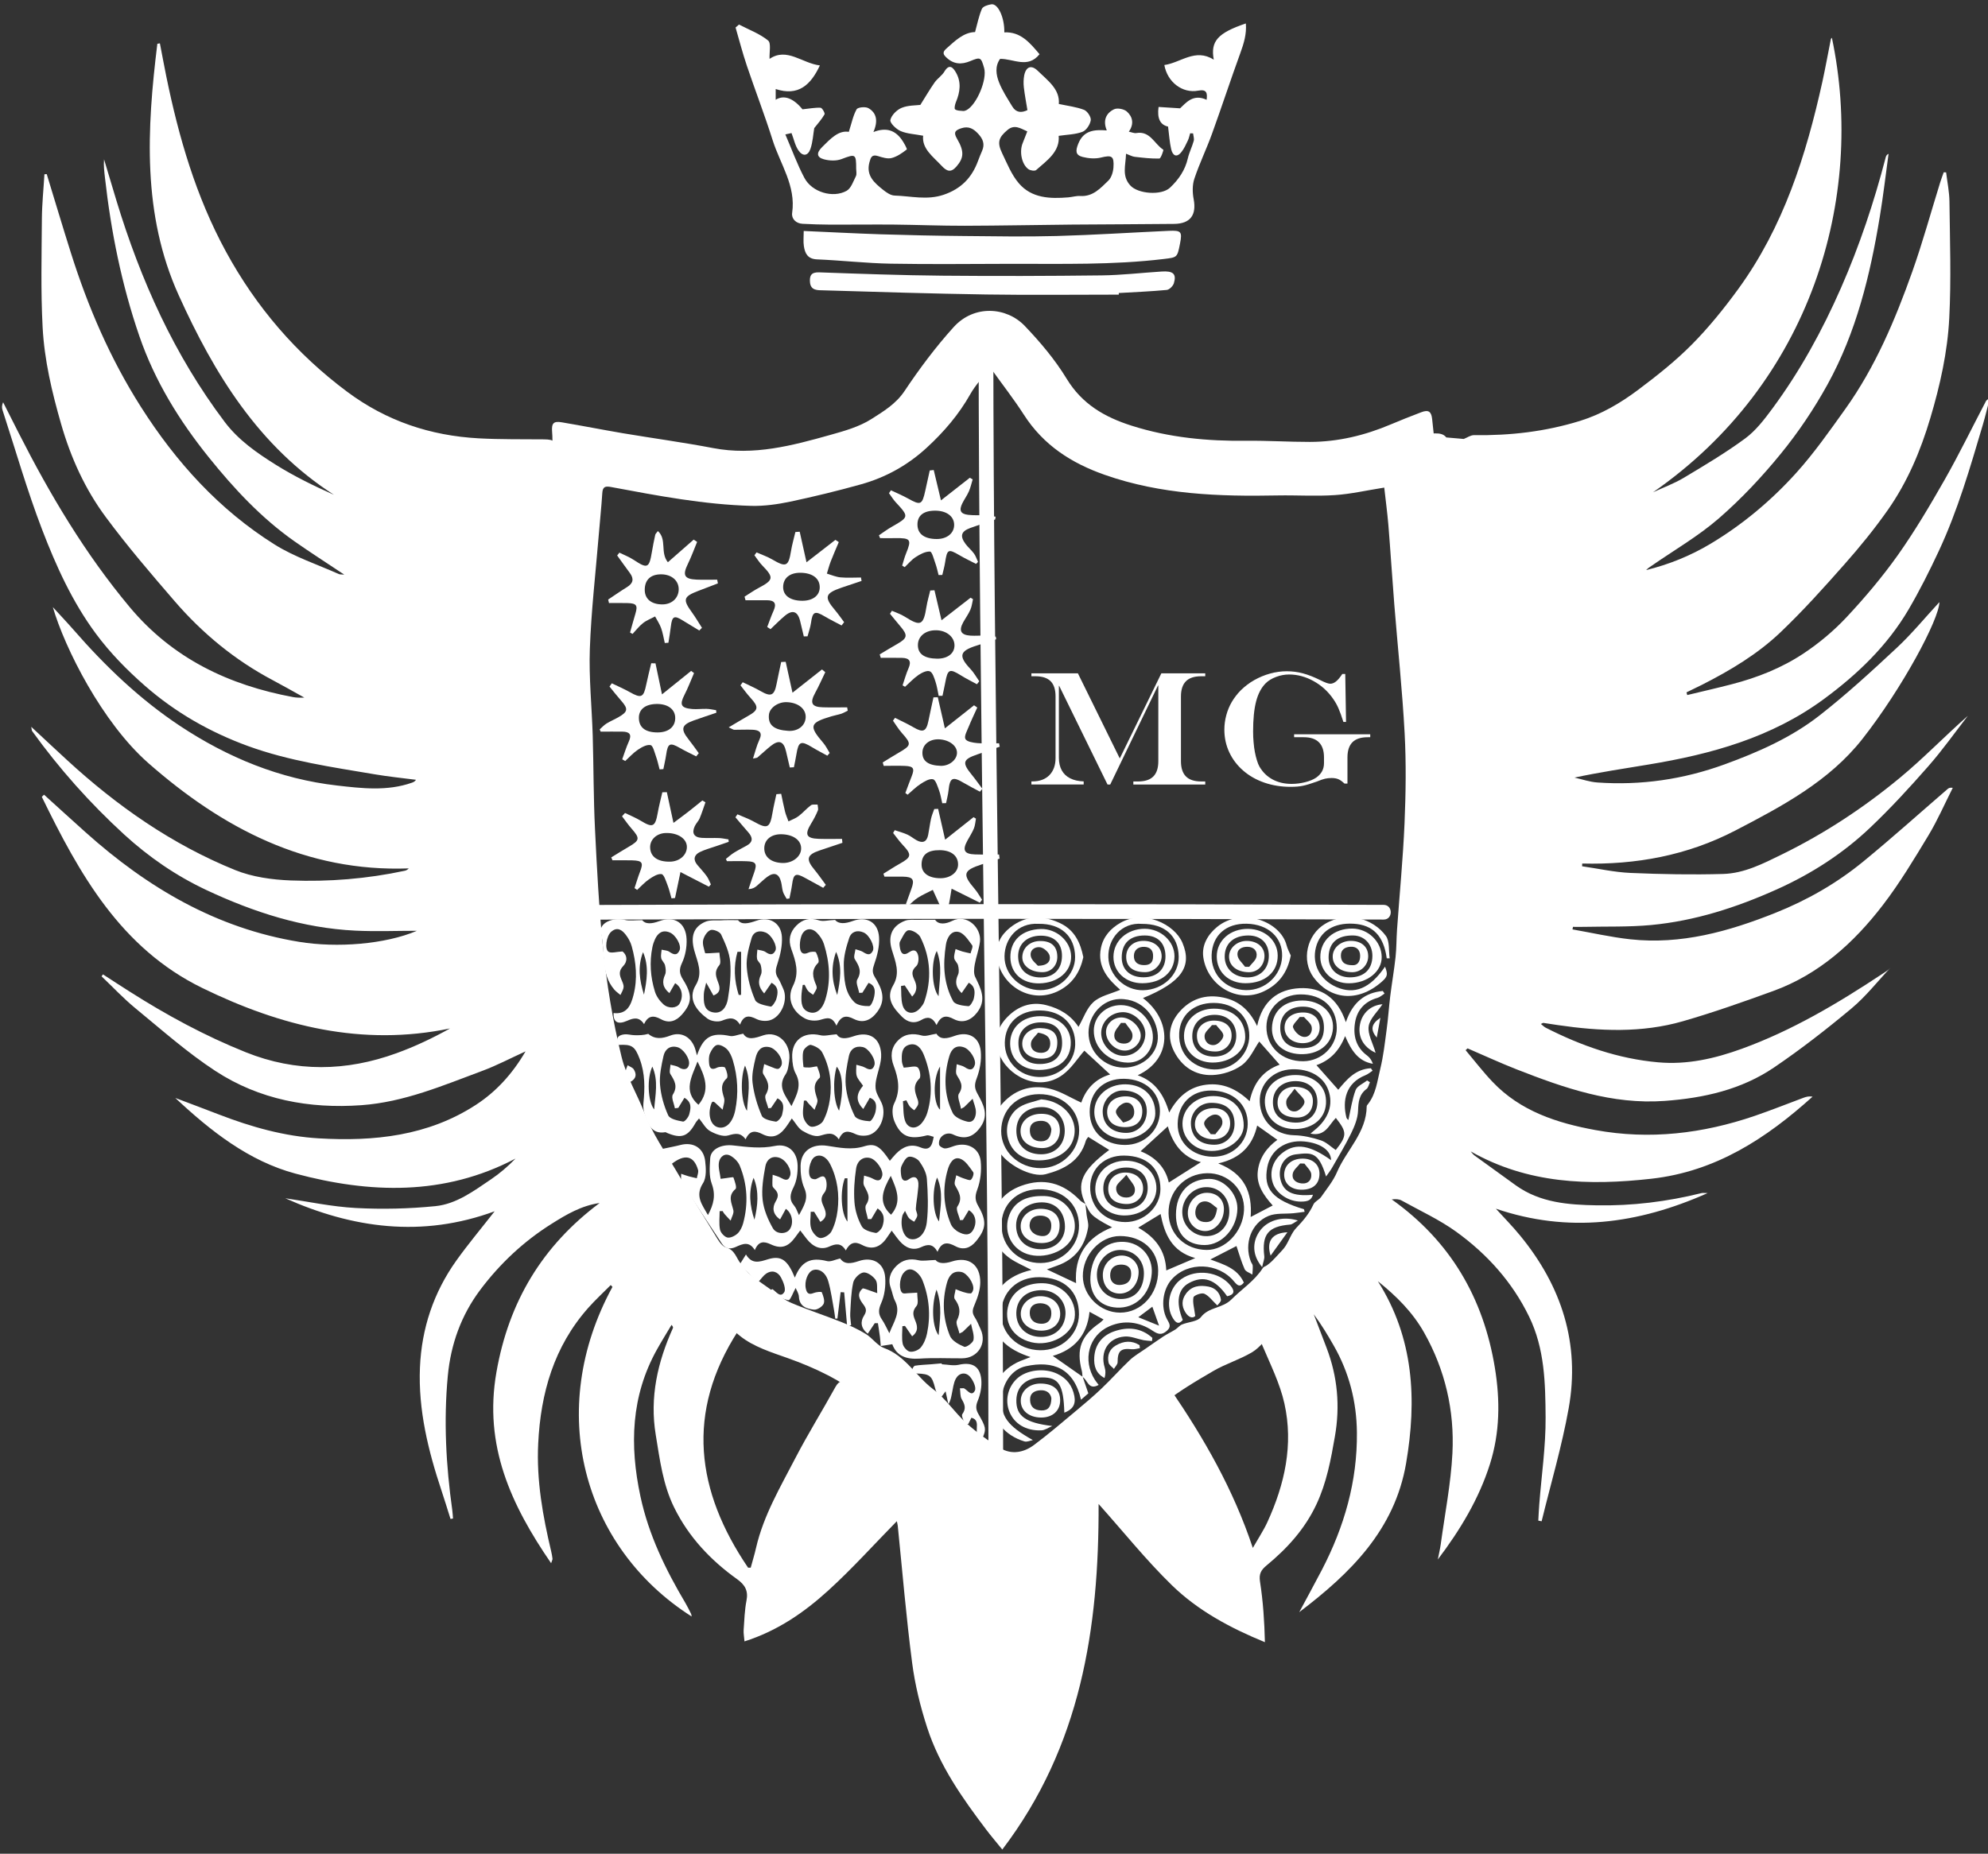 <?xml version="1.0" encoding="utf-8"?>
<!-- Generator: Adobe Illustrator 23.0.1, SVG Export Plug-In . SVG Version: 6.00 Build 0)  -->
<svg version="1.1" id="Layer_1" xmlns="http://www.w3.org/2000/svg" xmlns:xlink="http://www.w3.org/1999/xlink" x="0px" y="0px"
	 viewBox="0 0 405.83 378.5" style="enable-background:new 0 0 405.83 378.5;" xml:space="preserve">
<rect x="0" y="0" width="405.83" height="378.5" fill="#333333" stroke="none"/>
<style type="text/css">
	.st0{fill:#FFFFFF;}
</style>
<title>mg_logo</title>
<g>
	<g>
		<path class="st0" d="M199.78,69.83c0,69.72,2,157.44,2,227.17c0,1.93,3,1.93,3,0c0-69.72-2-157.44-2-227.17
			C202.78,67.9,199.78,67.9,199.78,69.83L199.78,69.83z"/>
	</g>
	<g>
		<path class="st0" d="M120.65,187.78c53.94-0.22,107.87-0.22,161.81-0.02c1.93,0.01,1.93-2.99,0-3
			c-53.94-0.2-107.87-0.2-161.81,0.02C118.72,184.79,118.71,187.79,120.65,187.78L120.65,187.78z"/>
	</g>
	<path class="st0" d="M153.25,320.1c0.37-1.37,0.79-2.72,1.1-4.1c1.53-6.6,4.96-12.38,8.02-18.29c2.56-4.93,5.5-9.65,8.18-14.52
		c0.79-1.43,1.63-1.38,2.66-0.5c3.92,3.37,7.84,6.74,11.71,10.16c4.24,3.75,8.25,7.78,12.71,11.25c2.6,2.02,5.81,3.64,9.38,2.81
		c3.79-0.88,7.35-2.46,10.34-4.99c5.65-4.8,11.18-9.75,16.8-14.59c1.46-1.25,3.07-2.33,4.81-3.64
		c6.83,10.02,12.79,20.35,16.79,32.37c1.18-2.06,2.21-3.6,2.97-5.26c3.54-7.72,5.35-15.81,3.48-24.22
		c-0.91-4.09-2.86-7.98-4.51-11.88c-0.53-1.26-0.46-1.96,0.53-2.9c3.08-2.92,6.27-5.77,9.03-8.98c3.08-3.59,5.95-7.39,8.5-11.37
		c3.36-5.22,6.34-10.69,9.46-16.07c3.18-5.49,4.5-11.58,5.44-17.76c1.05-6.9,2.24-13.79,2.91-20.73c0.85-8.74,1.37-17.53,1.8-26.3
		c0.3-6.17,0.39-12.36,0.23-18.54c-0.13-5.23-0.78-10.44-1.17-15.66c-0.49-6.46-0.87-12.92-1.43-19.37
		c-0.59-6.77-1.34-13.52-2.03-20.28c-0.27-2.66-0.57-5.32-0.89-8.3c2.02,0.4,4.04-0.55,5.18,0.88c1.48,0.13,2.58,0.22,3.56,0.31
		c0.69-0.27,1.4-0.79,2.11-0.78c7.36,0.11,14.56-0.72,21.63-2.91c4.38-1.36,8.24-3.63,11.83-6.32c3.83-2.87,7.62-5.87,10.98-9.26
		c3.46-3.49,6.58-7.36,9.48-11.34c9.23-12.68,13.86-27.29,17.19-42.38c0.63-2.87,1.14-5.76,1.72-8.64c0.02-0.11,0.14-0.19,0.21-0.29
		c6.9,32.71-4.25,70.45-36.52,92.81c2.09-0.97,4.29-1.77,6.25-2.94c4.28-2.56,8.59-5.12,12.59-8.07c2.16-1.6,3.9-3.88,5.52-6.07
		c5.66-7.66,10.21-15.97,14.03-24.68c3.77-8.6,6.74-17.49,9.1-26.57c0.07-0.29,0.16-0.57,0.6-0.79c-0.59,4.31-1.09,8.63-1.8,12.92
		c-1.96,11.89-4.8,23.55-10.66,34.18c-2.73,4.95-5.93,9.72-9.5,14.1c-3.85,4.73-8.08,9.24-12.67,13.23
		c-4.21,3.66-9.14,6.5-13.75,9.7c-0.38,0.26-0.77,0.5-1.1,0.87c4.63-1.14,9-2.9,13.09-5.34c6.59-3.94,12.43-8.84,17.54-14.5
		c3.66-4.06,6.83-8.59,10.02-13.05c6.12-8.56,10.17-18.19,13.67-28.03c2.13-6,3.81-12.16,5.7-18.24c0.22-0.7,0.48-1.38,0.72-2.06
		c0.16,0.01,0.33,0.02,0.49,0.02c0.24,1.99,0.66,3.98,0.68,5.97c0.09,7.93,0.37,15.88-0.04,23.79c-0.35,6.91-1.87,13.71-3.86,20.39
		c-1.99,6.7-4.68,13.07-8.69,18.79c-2.72,3.87-5.72,7.56-8.86,11.1c-4.21,4.77-8.48,9.52-13.08,13.9
		c-4.67,4.44-10.23,7.76-15.98,10.68c-1.05,0.53-2.11,1.04-3.17,1.55c0.05,0.18,0.1,0.37,0.15,0.55c3.02-0.73,6.05-1.42,9.06-2.2
		c5.24-1.35,10.26-3.34,14.74-6.33c3.14-2.09,6.11-4.58,8.69-7.33c3.74-4,7.31-8.22,10.48-12.68c3.49-4.93,6.58-10.16,9.57-15.41
		c2.99-5.26,5.64-10.72,8.45-16.08c0.08-0.15,0.26-0.24,0.81-0.72c-0.56,2.16-0.96,3.88-1.46,5.57c-2.59,8.74-5.12,17.5-8.99,25.78
		c-1.9,4.07-3.92,8.1-6.19,11.97c-4.34,7.38-10.4,13.19-17.27,18.25c-10.69,7.87-23.01,11.26-35.82,13.37
		c-4.99,0.82-9.98,1.58-15.08,2.66c1.55,0.35,3.09,0.89,4.65,1c8.91,0.63,17.57-0.63,25.97-3.69c6.89-2.51,13.61-5.47,19.39-9.99
		c5.49-4.29,10.65-9.03,15.74-13.78c3.09-2.88,5.78-6.17,8.74-9.37c-0.07,3.55-7.6,17.61-15.71,27.93
		c-6.78,8.63-16.36,13.73-25.93,18.7c-9.81,5.1-20.29,7.03-31.28,6.75c-0.01,0.19-0.01,0.37-0.02,0.56c3.3,0.47,6.58,1.22,9.9,1.36
		c6.29,0.27,12.6,0.39,18.89,0.21c4.31-0.12,8.18-2.12,12-3.99c8.66-4.24,16.69-9.52,24.09-15.65c4.8-3.97,9.14-8.49,13.86-12.64
		c-2.68,3.45-5.2,7.03-8.08,10.3c-3.78,4.31-7.67,8.55-11.82,12.49c-5.6,5.33-12.04,9.47-19.12,12.65
		c-8.22,3.69-16.7,6.43-25.68,7.27c-4.52,0.42-9.1,0.27-13.66,0.37c-0.75,0.02-1.5,0-2.24,0c-0.03,0.17-0.07,0.35-0.1,0.52
		c3.94,0.69,7.85,1.59,11.81,2.02c10.36,1.13,20.08-1.6,29.56-5.38c6.53-2.6,12.61-6.08,18.04-10.54
		c5.83-4.78,11.44-9.83,17.16-14.76c0.21-0.18,0.45-0.34,1.06-0.25c-1.65,3.25-3.1,6.62-4.98,9.73c-2.93,4.85-5.86,9.74-9.31,14.23
		c-5.93,7.72-13.05,14.15-22.4,17.54c-6.09,2.21-12.22,4.38-18.44,6.17c-8.38,2.41-16.93,2.03-25.47,0.78
		c-0.99-0.14-1.98-0.31-2.97-0.45c-0.1-0.01-0.22,0.09-0.51,0.22c0.38,0.3,0.65,0.59,0.98,0.76c7.24,3.69,14.81,6.35,22.97,7.07
		c5.92,0.53,11.54-0.76,17.05-2.76c10.28-3.73,19.59-9.27,28.66-15.27c0.62-0.41,1.26-0.77,1.71-1.3c-2.62,2.78-5.01,5.85-7.92,8.29
		c-5.1,4.26-10.37,8.37-15.87,12.1c-6.67,4.52-14.32,6.24-22.32,6.82c-10.71,0.78-20.47-2.63-30.16-6.42
		c-3.4-1.33-6.72-2.87-10.07-4.31c-0.13,0.12-0.27,0.25-0.4,0.37c1.82,2.16,3.54,4.41,5.48,6.45c5.7,6.01,13.18,8.43,21.01,9.86
		c11.08,2.03,21.92,0.73,32.52-2.89c3.36-1.15,6.66-2.47,9.99-3.71c0.56-0.21,1.14-0.34,1.83-0.22
		c-9.46,8.53-19.75,15.28-32.9,16.76c-12.81,1.44-25.23,1.04-36.89-5.58c0.25,0.27,0.45,0.59,0.74,0.81
		c2.83,2.06,5.66,4.11,8.51,6.15c4.95,3.53,10.7,3.95,16.48,4.05c7.23,0.13,14.35-0.75,21.36-2.49c0.27-0.07,0.57-0.01,1.28-0.01
		c-14.3,6.37-28.48,8.2-43.23,3.19c1.66,1.83,3.4,3.59,4.96,5.5c8.45,10.3,12.27,22.04,9.9,35.26c-1.39,7.77-3.65,15.38-5.52,23.06
		c-0.23-0.04-0.45-0.09-0.68-0.13c0.06-1.12,0.11-2.24,0.2-3.36c0.46-5.92,1.33-11.83,1.29-17.75c-0.05-6.96-0.18-13.99-3.36-20.53
		c-3.45-7.1-8.57-12.77-14.85-17.32c-3.46-2.5-7.42-4.31-11.18-6.4c-0.51-0.28-1.15-0.33-2.02-0.23
		c11.97,8.53,18.72,20.09,21.06,34.41c1.09,6.67,1.02,13.21-1.01,19.63c-2.25,7.12-6.08,13.45-10.64,19.48
		c0.2-1.05,0.45-2.09,0.6-3.14c0.84-6.18,2.06-12.34,2.38-18.55c0.44-8.69-1.48-17.03-5.8-24.67c-2.32-4.11-5.63-7.42-9.42-10.45
		c7.36,11.6,7.98,24.21,5.76,37.18c-2.32,13.58-11.37,22.47-21.81,30.39c1.54-2.88,3.12-5.75,4.63-8.65
		c4.56-8.79,7.24-18.05,7.14-28.03c-0.06-6.32-1.59-12.24-4.72-17.73c-1.26-2.21-2.57-4.38-4.09-6.42c0.88,2.3,1.76,4.59,2.63,6.89
		c2.23,5.86,2.77,11.87,1.69,18.05c-0.82,4.74-1.69,9.43-3.76,13.85c-2.36,5.06-5.98,9.02-10.2,12.51c-1.11,0.92-1.58,1.71-1.33,3.3
		c0.63,4.04,0.9,8.13,1,12.36c-7.1-2.91-13.66-6.44-18.99-11.63c-5.24-5.1-9.84-10.86-14.96-16.59c0.09,25.4-3.63,49.49-19.66,70.56
		c-1.27-1.57-2.31-2.78-3.27-4.05c-4.88-6.44-9.54-13.06-12.06-20.83c-1.4-4.31-2.5-8.79-3.08-13.28
		c-1.21-9.29-1.98-18.63-2.93-27.95c-0.03-0.29-0.12-0.58-0.19-0.93c-4.72,4.81-9.15,9.75-14.04,14.19
		c-4.89,4.44-10.33,8.21-17.06,10.35c-0.07-0.95-0.22-1.66-0.17-2.36c0.14-2,0.2-4.02,0.58-5.97c0.4-2.01-0.31-3.22-1.91-4.37
		c-5.41-3.87-9.89-8.61-12.85-14.63c-2.3-4.66-2.93-9.76-3.76-14.82c-1.27-7.69,0.37-14.86,3.5-21.82c0.06-0.14,0.01-0.33-0.28-0.66
		c-0.99,1.67-2.02,3.32-2.97,5.02c-5.31,9.52-5.61,19.57-3.38,30c1.69,7.9,5.15,14.97,9.21,21.82c0.41,0.7,0.76,1.43,1.13,2.16
		c0.07,0.15,0.07,0.33,0.12,0.55c-22.27-14.17-29.89-42.14-16.17-67.3c-0.12-0.13-0.24-0.25-0.35-0.38
		c-1.54,1.56-3.16,3.04-4.61,4.68c-6.99,7.9-9.7,17.38-10.2,27.7c-0.37,7.51,0.94,14.79,2.66,22.04c0.12,0.48,0.2,0.98,0.26,1.47
		c0.02,0.15-0.09,0.32-0.28,0.91c-8.22-11.95-13.78-24.05-11.17-38.98c2.52-14.44,9.38-25.83,21.07-34.57
		c-3.75,0.54-6.8,2.36-9.79,4.24c-5.72,3.59-10.61,8.18-14.63,13.56c-3.84,5.14-5.96,11.03-6.57,17.47
		c-0.87,9.19-0.37,18.32,0.91,27.44c0.08,0.57,0.1,1.14,0.15,1.71c-0.17,0.03-0.34,0.06-0.51,0.09c-0.61-1.92-1.19-3.85-1.83-5.76
		c-2.72-8.17-4.77-16.46-4.41-25.16c0.34-8,2.79-15.33,7.44-21.85c2.38-3.33,5.02-6.48,7.81-10.05
		c-14.87,5.47-29.05,3.45-42.75-2.66c4.69,0.68,9.53,1.73,14.41,1.99c5.4,0.29,10.87,0.16,16.25-0.38
		c4.29-0.43,7.85-3.11,11.37-5.49c1.77-1.2,3.41-2.6,4.98-4.22c-14.58,7.67-29.79,7.12-44.92,3.07
		c-9.52-2.55-17.31-8.69-24.53-15.45c2.99,1.13,5.98,2.25,8.96,3.4c6.57,2.53,13.32,4.44,20.35,4.85
		c11.27,0.66,22.29-0.49,32.05-6.84c4.07-2.65,7.39-6.22,10.14-10.92c-3.24,1.48-5.93,2.9-8.75,3.95c-8.07,3-16.03,6.42-24.78,7.04
		c-10.65,0.76-20.8-1.13-29.77-6.98c-5.77-3.77-10.98-8.41-16.33-12.8c-2.45-2.01-4.62-4.34-6.92-6.53c0.09-0.13,0.19-0.27,0.28-0.4
		c1.81,1.17,3.61,2.35,5.43,3.5c7.56,4.81,15.39,9.06,23.73,12.4c10.25,4.11,20.5,3.92,30.75,0.2c3.73-1.35,7.33-3.05,10.94-5.06
		c-17.99,3.73-34.59-0.47-50.53-8.24c-16.72-8.15-25.13-23.32-32.8-39.05c0.15-0.15,0.3-0.29,0.45-0.44
		c2.84,2.57,5.66,5.15,8.51,7.7c12.58,11.26,26.65,19.59,43.59,22.35c7.72,1.26,17.51,0.51,24.03-2.26c-4.19,0-8.38,0.17-12.56-0.03
		c-10.72-0.52-20.71-3.74-30.38-8.27c-6.23-2.92-11.81-6.77-16.84-11.37c-6.96-6.38-13.24-13.42-18.77-21.1
		c-0.09-0.12-0.07-0.32-0.19-0.88c2.62,2.44,4.96,4.63,7.32,6.8c10.2,9.38,21.44,17.24,34.31,22.45c3.5,1.42,7.52,1.97,11.33,2.12
		c7.81,0.3,15.61-0.33,23.3-1.98c0.27-0.06,0.53-0.19,0.81-0.48c-20.97,0.78-38.05-8.23-53.15-21.49
		c-9.45-8.3-17.08-23.5-19.51-31.86c1.42,1.56,2.88,3.09,4.27,4.68c6.43,7.38,13.47,14.12,21.63,19.54
		c9.76,6.48,20.44,10.88,32.14,12.21c5.05,0.58,10.22,1.19,15.24-0.57c0.29-0.1,0.57-0.21,0.86-0.6c-2.79-0.36-5.59-0.64-8.36-1.11
		c-8.75-1.48-17.57-2.73-25.96-5.79c-7.75-2.83-14.82-6.86-21.07-12.34c-3.68-3.23-7.06-6.68-9.98-10.62
		c-4.81-6.5-8.11-13.81-10.97-21.26c-3.06-7.98-5.42-16.23-8.07-24.37c-0.15-0.46-0.16-0.96,0.12-1.6c1.07,2.11,2.13,4.21,3.2,6.32
		c6.38,12.57,13.54,24.61,22.62,35.48c8.79,10.53,20.25,15.96,33.42,18.41c0.31,0.06,0.62,0.08,0.93,0.1c0.25,0.02,0.49,0,1.33,0
		c-2.44-1.35-4.43-2.49-6.45-3.56c-7.72-4.08-14.35-9.55-20.03-16.13c-4.84-5.61-9.67-11.24-14.07-17.19
		c-4.22-5.69-7.13-12.1-9.11-18.99C10.61,80.1,9.05,73.53,8.7,66.8C8.31,59.45,8.5,52.07,8.55,44.7c0.02-3.04,0.34-6.08,0.52-9.12
		c0.16-0.01,0.31-0.02,0.47-0.03c1.64,5.35,3.23,10.7,4.92,16.04c3.49,11.07,8.04,21.64,14.3,31.48
		c7.18,11.29,15.97,21.01,27.33,28.13c4.03,2.52,8.69,4.05,13.07,6.01c0.25,0.11,0.57,0.06,1.12,0.12
		c-3.55-2.37-6.92-4.52-10.18-6.81c-6.75-4.75-12.3-10.71-17.45-17.11c-6.05-7.52-11.04-15.6-14.19-24.75
		c-3.62-10.5-5.79-21.33-7.03-32.35c-0.14-1.24-0.3-2.47-0.19-3.78c0.84,2.8,1.67,5.6,2.52,8.4c4.94,16.26,11.81,31.57,22.11,45.22
		c2.83,3.75,6.57,6.32,10.42,8.74c3.75,2.34,7.73,4.3,11.88,6.14c-15.38-9.89-24.43-24.71-31.68-40.73
		C29,43.77,29.98,26.35,32.12,8.94c0.17-0.03,0.35-0.06,0.52-0.09c0.44,2.25,0.85,4.51,1.31,6.76c2.54,12.42,6.05,24.51,12.15,35.72
		c6.18,11.36,14.39,20.93,24.81,28.69c8.01,5.96,16.96,8.94,26.8,9.48c4.43,0.24,8.87,0.17,13.31,0.21c2.16,0.02,2.55,0.4,2.34,2.65
		c-0.62,6.65-1.38,13.3-1.87,19.96c-0.7,9.58-1.34,19.16-1.72,28.76c-0.15,3.77,0.56,7.58,0.71,11.37
		c0.18,4.55,0.05,9.12,0.29,13.66c0.36,6.91,0.76,13.83,1.43,20.71c0.71,7.32,1.72,14.61,2.66,21.9c1,7.73,3.13,15.12,6.9,21.99
		c3.2,5.82,6.18,11.78,9.65,17.44c5.29,8.62,10.77,17.14,19.26,23.61c-10.74,16.63-8.57,32.71,2.04,48.33
		C152.88,320.1,153.06,320.1,153.25,320.1z"/>
	<path class="st0" d="M221.59,245.85c-1.97-4.16-0.8-6.84,4.85-11.05c-1.4-0.87-2.81-1.74-4.29-2.66c-0.18,0.27-0.41,0.5-0.49,0.78
		c-1.18,4.15-4.42,5.85-8.21,6.84c-2.88,0.75-8.1-2.03-9.66-4.92c-1.71-3.16-1.86-6.23,0.47-9.08c2.6-3.18,6.11-4.41,10.06-3.46
		c2.17,0.52,4.15,1.81,6.41,2.83c0.88-2.58,2.71-4.82,5.89-5.74c-1.93-1.78-3.71-3.43-5.26-4.86c-1.38,1.57-2.62,3.59-4.39,4.9
		c-5.09,3.77-11.47,0.09-13.05-4.35c-1.1-3.11-0.18-5.5,1.79-7.49c2.07-2.09,4.73-3.15,7.86-2.36c2.8,0.7,5.05,2.09,6.59,4.44
		c1.01-1.75,1.67-3.83,3.08-5.09c1.39-1.24,3.52-1.65,5.45-2.48c-2.49-2.13-4.73-4.72-3.95-8.52c0.47-2.3,1.92-3.99,4.01-5.17
		c4.83-2.74,11.04,0.32,12.63,4.09c2.05,4.84-0.17,8.06-8.06,11.29c5.88,4.47,6.11,12.42-1.07,15.76c3.58,1.28,5.34,3.97,6.43,7.61
		c1.78-3.29,4.16-5.26,7.56-5.68c3.39-0.42,6.23,0.86,8.86,3.38c0.77-3.7,2.7-6.23,6.13-7.47c-1.56-1.77-3.01-3.42-4.17-4.73
		c-1.03,1.48-1.93,3.64-3.54,4.82c-1.65,1.21-3.98,1.96-6.04,2.03c-3.47,0.12-6.23-1.7-7.83-4.87c-1.42-2.81-0.94-5.6,1-7.9
		c2.34-2.77,5.44-3.83,9.1-3.05c3.07,0.66,5.24,2.43,6.88,5.81c1.07-5.16,4.31-7.52,8.7-7.73c4.35-0.21,7.7,1.88,9.41,6.95
		c1.4-4.13,3.93-6.03,7.54-6.38c0.12,0.18,0.24,0.35,0.36,0.53c-0.48,0.3-0.92,0.73-1.45,0.88c-2.56,0.72-4.13,2.45-4.56,4.95
		c-0.45,2.64,0.1,5.1,2.47,6.84c0.53,0.39,0.92,0.97,1.16,1.67c-3.05-0.53-4.42-2.77-5.67-5.66c-1.22,3.07-3.1,4.96-5.85,5.94
		c1.5,1.69,2.94,3.31,4.45,5.02c1.67-2.04,3.52-4.24,6.66-4.39c0.12,0.17,0.24,0.33,0.35,0.5c-0.48,0.31-0.92,0.7-1.44,0.91
		c-4.08,1.62-4.75,5.24-3.91,8.64c0.07,0.29,0.42,0.52,0.41,0.51c0.45-1.99,0.74-4.13,1.47-6.1c0.31-0.83,1.54-1.32,2.35-1.97
		c0.19,0.12,0.39,0.25,0.58,0.37c-0.23,0.47-0.33,1.1-0.7,1.37c-1.54,1.16-1.66,2.67-1.73,4.46c-0.06,1.57-0.73,3.2-1.44,4.65
		c-1.17,2.4-2.57,4.69-3.89,7.02c-0.32,0.55-0.72,1.06-1.2,1.74c-1.54-5.07-2.92-4.91-6.18-4.52c-2.38,0.28-3.64,2.62-3.17,4.94
		c0.55,2.72,2.54,3.71,6.68,3.31c-0.35,1.06-0.94,1.4-2.46,1.4c-2.52,0.01-5.04-1.66-5.74-3.8c-0.77-2.35,0.05-4.75,2.15-6.29
		c2.61-1.91,5.47-1.43,9.74,1.63c-0.02-2.01-2.16-3.5-5.47-3.82c-3.81-0.37-6.88,1.75-7.54,5.2c-0.86,4.5,1.04,6.7,7.48,8.64
		c0.04,0.17,0.09,0.35,0.13,0.52c-0.75,0.1-1.5,0.22-2.25,0.29c-1.71,0.17-3.58-0.07-5.1,0.55c-3.56,1.45-5.05,5.67-3.63,9.31
		c0.11,0.29,0.37,0.56,0.39,0.84c0.04,0.61-0.04,1.22-0.07,1.83c-0.54-0.36-1.36-0.6-1.58-1.1c-0.68-1.52-1.13-3.15-1.67-4.73
		c-1.68,0.87-3.37,1.73-5.33,2.74c2.75,1.03,5.53,1.82,6.84,4.72c-0.77,0.97-1.26,0.67-1.97-0.19c-3.24-3.94-9.45-4.14-12.74-0.48
		c-1.84,2.04-2.31,5.59-1.02,8.07c0.44,0.85,1.05,1.52,0.02,2.44c-1.08,0.97-1.85,0.71-2.94-0.02c-2.72-1.82-5.79-2.2-8.77-0.91
		c-4.27,1.86-5.56,6.93-3,10.94c0.19,0.3,0.43,0.58,0.78,1.05c-2.14,1.19-2.28-1.12-3.3-1.62c-0.05-0.43-0.04-0.87-0.15-1.28
		c-1.15-4.45-0.14-7.15,3.66-9.75c0.23-0.16,0.43-0.38,0.79-0.71c-1-0.55-1.84-1.01-2.87-1.57c-0.49,4.92-3.25,7.78-7.5,9
		c2.09,1.47,4.1,2.87,6.1,4.27c0.36,1.06,0.72,2.11,1.16,3.38c-0.3,0.26-0.75,0.65-1.49,1.3c-1.47-6.39-5.64-8.07-11.31-6.83
		c-2.66,0.59-4.55,3.18-4.83,6.07c-0.39,4.08,1.03,6.04,6.31,9.01c-0.57,0.1-1.21,0.42-1.71,0.27c-4.02-1.2-6.59-4.38-6.68-8.1
		c-0.09-3.84,2.5-7.22,6.56-8.6c0.29-0.1,0.56-0.22,1.34-0.53c-4.74-1.53-7.97-4.25-7.87-9.05c0.1-4.83,3.26-7.59,8.08-8.74
		c-1.67-0.88-3.11-1.47-4.36-2.34c-2.53-1.76-3.98-4.46-3.73-7.35c0.3-3.53,2.47-6.2,5.98-7.48c4.62-1.69,8.56-0.58,11.94,2.89
		C220.72,245.38,221.19,245.58,221.59,245.85c0.08,0.73,0.14,1.46,0.23,2.18c0.1,0.86,0.44,1.75,0.31,2.57
		c-0.63,3.79-2.62,6.54-6.36,7.84c-0.6,0.21-1.2,0.44-2.06,0.75c2.15,1.01,3.96,1.86,5.96,2.81c-0.38-5.62,2.17-9.35,7.36-11.4
		C222.3,248.17,222.55,247.64,221.59,245.85z M248.69,237.55c5.4,2.13,6.98,5.95,6.62,10.94c1.64-0.86,3-1.56,4.5-2.35
		c-1.85-2.08-3.39-4.24-3.04-7.06c0.33-2.7,1.84-4.79,3.99-6.34c-1.46-1.03-2.71-1.92-4.12-2.92
		C255.71,233.83,253.36,236.5,248.69,237.55z M267.52,231.46c0.43-0.36,0.61-0.52,0.8-0.67c2.91-2.34,3.92-5.26,2.84-8.22
		c-1-2.76-3.83-4.37-7.43-4.24c-3.88,0.14-6.71,3.02-6.56,6.68c0.16,3.97,3.16,6.71,7.03,6.79c1.82,0.04,3.69,0.47,5.43,1.04
		c1.12,0.37,2.05,1.31,3.05,1.98c2.32-2.94,2.32-3.64,0.02-6.56C271.29,229.66,270.56,232.13,267.52,231.46z M220.3,230.81
		c-0.01-4.29-3.52-7.45-8.23-7.4c-4.46,0.04-7.64,3.15-7.69,7.48c-0.04,4.2,3.59,7.63,8.08,7.63
		C216.73,238.52,220.31,234.99,220.3,230.81z M220.27,250.21c-0.05-4.49-3.45-7.49-8.34-7.38c-4.42,0.1-7.53,3.19-7.49,7.42
		c0.05,4.34,3.57,7.69,8.02,7.64C216.82,257.84,220.32,254.4,220.27,250.21z M232.84,235.07c2.93,1.16,5.05,3.21,5.76,6.38
		c2.27-1.44,4.37-2.77,6.56-4.16c-3.92-1.02-5.83-3.99-6.76-7.31C236.57,231.65,234.77,233.29,232.84,235.07z M246.43,239.55
		c-4.52,0.07-7.98,3.67-7.88,8.21c0.09,4.28,3.42,7.42,7.78,7.46c3.71,0.04,7.38-3.6,7.62-8.08
		C254.19,242.86,250.67,239.49,246.43,239.55z M228.66,268.02c4.36,0,7.81-3.81,7.77-8.6c-0.03-4.14-3.26-7.05-7.81-7.04
		c-4.04,0-7.61,3.88-7.57,8.2C221.09,264.59,224.6,268.02,228.66,268.02z M220.26,268.37c0.03-4.68-3.02-7.53-8.09-7.59
		c-4.49-0.05-7.74,3.02-7.79,7.37c-0.05,4.17,3.44,7.49,7.95,7.55C216.69,275.76,220.23,272.48,220.26,268.37z M212.43,206.32
		c-4.3-0.09-7.22,2.52-7.31,6.52c-0.08,3.88,2.93,6.94,6.95,7.07c4,0.12,7.32-2.83,7.42-6.59
		C219.59,209.18,216.8,206.41,212.43,206.32z M229.64,233.78c4,0.01,7.13-3,7.15-6.86c0.01-3.87-2.97-6.58-7.31-6.65
		c-4.22-0.06-7.08,2.7-7.03,6.8C222.48,231.05,225.4,233.77,229.64,233.78z M229.48,235.95c-3.95-0.04-6.84,2.59-6.93,6.32
		c-0.1,4.15,2.96,7.24,7.17,7.26c3.84,0.01,7.16-3.11,7.17-6.73C236.9,238.54,234.15,236,229.48,235.95z M272.89,209.91
		c-0.01-4.2-2.92-6.9-7.41-6.87c-3.93,0.03-6.9,2.85-6.95,6.59c-0.05,4.09,3.18,7.11,7.54,7.06
		C269.85,216.64,272.89,213.61,272.89,209.91z M233.13,188.64c-4.18-0.35-6.99,3.06-6.87,6.84c0.11,3.66,3.35,6.8,7.13,6.71
		c4.05-0.09,7.29-3.16,7.23-6.85C240.56,191.1,237.79,188.62,233.13,188.64z M229.4,217.99c3.89,0.02,7.16-2.92,6.96-6.54
		c-0.19-3.5-2.92-7.6-7.85-7.46c-3.39,0.1-6.31,3.21-6.3,6.88C222.22,214.79,225.43,217.96,229.4,217.99z M247.79,204.78
		c-4.15-0.01-6.88,2.51-7.07,6.15c-0.24,4.76,3.41,7.35,7.14,7.44c3.92,0.09,7.18-3.12,7.17-6.9
		C255.03,207.53,252.06,204.79,247.79,204.78z M247.6,236.19c3.95,0.03,7.05-2.86,7.11-6.64c0.07-4.02-3-6.85-7.45-6.88
		c-4.03-0.03-6.8,2.72-6.85,6.81C240.36,233.3,243.42,236.15,247.6,236.19z M244,256.88c-4.88-1.36-6.28-4.98-7.08-9
		c-1.62,0.99-3.02,1.84-4.57,2.79c3.51,1.94,5.58,4.7,5.73,8.73C240.07,258.55,241.81,257.81,244,256.88z M232.37,268.96
		c1.5,0.61,2.67,1.08,4.24,1.72c-0.53-1.48-0.92-2.59-1.37-3.87C234.19,267.59,233.41,268.18,232.37,268.96z"/>
	<path class="st0" d="M191.17,211.07c0.78,1.28,2.14,1.01,3.68,0.45c2.78-1.01,5.05,0.17,5.36,3.09c0.19,1.83-0.18,3.87-0.84,5.6
		c-0.46,1.22-0.45,1.97,0.14,3.05c1.16,2.13,2.43,4.28,0.69,6.8c-1.48,2.14-3.26,2.72-5.62,1.59c-1.43-0.69-3.1,0.44-2.88,2.05
		c0.04,0.33,0.77,0.78,1.19,0.79c0.66,0,1.32-0.32,1.98-0.53c2.59-0.8,5.05,0.45,5.33,3.12c0.2,1.91-0.03,4.03-0.7,5.82
		c-0.51,1.36-0.46,2.21,0.22,3.38c1.76,3.05,1.6,4.65-0.49,7.18c-1.14,1.38-2.57,1.86-4.16,1.01c-1.55-0.83-2.81-1.03-3.68,1.13
		c-0.93-1.66-1.98-1.6-3.38-0.94c-1.67,0.78-3.18,0.1-4.35-1.25c-0.53-0.61-0.99-1.28-1.63-2.13c-0.44,0.64-0.79,1.18-1.17,1.7
		c-1.3,1.77-2.95,2.25-4.89,1.21c-1.47-0.79-2.48-0.46-3.31,1.13c-0.97-1.64-2.1-1.36-3.43-0.77c-1.65,0.73-3.22,0.09-4.56-1.6
		c-0.41-0.52-0.81-1.05-1.31-1.71c-0.46,0.62-0.79,1.06-1.11,1.5c-1.37,1.85-2.81,2.32-4.89,1.34c-1.44-0.68-2.51-0.68-3.27,1.17
		c-1.16-1.89-2.5-1.27-3.89-0.64c-1.06,0.48-2.08,0.45-2.81-0.65c-2.75-4.16-5.52-8.32-8.21-12.52c-0.28-0.44-0.1-1.17-0.13-1.77
		c0.51,0.17,1.02,0.37,1.53,0.51c0.55,0.15,1.12,0.27,1.67,0.4c0.09-0.57,0.39-1.2,0.25-1.71c-0.84-2.9-2.71-3.35-5.47-1.15
		c-0.64-1.03-1.27-2.04-1.93-3.11c1.45-0.31,2.63-0.52,3.79-0.82c2.57-0.68,4.73,0.55,5.06,3.24c0.18,1.51,0.3,3.41-0.44,4.56
		c-1.69,2.64-0.16,4.39,1.01,6.5c1.16-2.13,1.64-4.05,0.77-6.41c-0.58-1.56-0.41-3.45-0.31-5.18c0.11-1.81,2.2-2.91,4.71-2.62
		c2.83,0.32,5.62,0.7,8.51,0.1c2.67-0.55,4.56,1.16,4.63,4.03c0.03,1.46-0.17,3.08-0.81,4.35c-0.74,1.46-0.98,2.57,0.13,3.86
		c0.39,0.45,0.56,1.09,0.96,1.89c0.98-1.9,2.04-3.37,1.08-5.53c-0.6-1.37-0.79-3.03-0.76-4.55c0.07-3.11,2.44-4.55,5.48-4.07
		c2.45,0.38,4.96,0.89,7.5,0.1c2.23-0.69,3.22-0.06,5.24,2.96c0.41-0.48,0.79-0.95,1.2-1.38c1.41-1.48,3.05-2.19,5.06-1.36
		c1.11,0.46,1.96,0.38,2.39-0.88c0.14-0.41,0.21-0.85,0.31-1.28c-0.49-0.1-1.03-0.4-1.46-0.28c-3.49,0.9-5.29,0.23-6.59-2.95
		c-0.42-1.04-0.52-2.6-0.04-3.55c1.35-2.67,0.89-5.17-0.08-7.72c-0.71-1.86-0.58-3.62,0.78-5.07c1.36-1.46,3.08-1.65,5.02-1.1
		C189.03,211.66,189.99,211.24,191.17,211.07z M166.2,247.43c-0.23,0-0.47,0-0.7,0c0,1.13-0.24,2.33,0.08,3.37
		c0.24,0.81,1.1,1.87,1.81,1.98c0.72,0.11,1.96-0.63,2.33-1.33c0.68-1.29,1.08-2.8,1.26-4.26c0.41-3.28-0.01-6.5-1.51-9.49
		c-0.79-1.58-2.11-2.13-3.16-1.48c-1.01,0.63-1.57,3.39-0.79,4.28c0.21,0.23,0.8,0.36,1.09,0.24c0.73-0.3,1.58-1.11,1.98,0.09
		c0.27,0.79,0.21,2.07-0.28,2.66c-0.8,0.98-0.7,1.68-0.25,2.68c0.48,1.09,1.07,2.33-0.59,3.32
		C167.01,248.76,166.61,248.09,166.2,247.43z M147.52,247.28c-0.2,0.01-0.41,0.01-0.61,0.02c0,1.25-0.17,2.54,0.07,3.75
		c0.13,0.65,0.89,1.49,1.5,1.63c0.62,0.14,1.56-0.33,2.09-0.82c0.55-0.52,0.93-1.34,1.14-2.1c1.07-3.98,0.87-7.92-0.69-11.73
		c-0.32-0.79-1.07-1.56-1.82-2c-1.24-0.74-2.22,0.19-2.42,1.21c-0.22,1.09,0.2,2.3,0.33,3.46c0.35-0.05,0.7-0.1,1.05-0.14
		c0.54-0.06,1.52-0.27,1.56-0.15c0.27,0.78,0.75,2.09,0.42,2.37c-1.65,1.42-0.78,2.82-0.43,4.35c0.14,0.62-0.36,1.4-0.56,2.1
		c-0.42-0.45-0.85-0.89-1.25-1.35C147.74,247.71,147.64,247.49,147.52,247.28z M184.49,218c1.25-0.07,2.34-0.44,2.84-0.06
		c0.47,0.37,0.72,1.94,0.37,2.28c-1.43,1.4-0.94,2.76-0.39,4.23c0.13,0.34,0.21,0.78,0.1,1.1c-0.14,0.42-0.5,0.77-0.77,1.15
		c-0.31-0.26-0.68-0.48-0.92-0.79c-0.29-0.37-0.47-0.83-0.7-1.25c-0.23,0.06-0.46,0.13-0.69,0.19c0.12,1.31,0.02,2.69,0.4,3.91
		c0.55,1.74,2.3,1.95,3.47,0.51c0.5-0.61,0.9-1.37,1.12-2.13c1.16-3.98,0.81-7.91-0.72-11.73c-0.53-1.33-1.46-2.59-3.09-2.06
		c-1.5,0.49-1.46,2.02-1.4,3.34C184.15,217.23,184.41,217.74,184.49,218z M184.75,247.24c-0.26,0.47-0.46,0.71-0.53,0.97
		c-0.53,2.1,0.2,4.37,1.52,4.75c1.48,0.43,3.14-0.81,3.45-3.35c0.35-2.93,0.23-5.95,0.02-8.91c-0.09-1.23-0.79-2.51-1.52-3.55
		c-0.41-0.58-1.55-1.11-2.19-0.95c-0.61,0.15-1.13,1.15-1.46,1.88c-0.24,0.53-0.16,1.23-0.09,1.84c0.11,1.06,0.7,1.52,1.64,0.83
		c0.8-0.59,1.52-0.54,1.79,0.32c0.23,0.73,0.03,1.61-0.04,2.42c-0.1,1.1-0.32,2.18-0.38,3.28c-0.03,0.47,0.34,0.98,0.29,1.44
		c-0.05,0.43-0.4,0.84-0.63,1.25c-0.37-0.25-0.8-0.44-1.08-0.76C185.24,248.34,185.08,247.86,184.75,247.24z M179.15,246.74
		c-0.51,0.86-0.9,1.52-1.29,2.18c-0.23,0-0.47,0-0.7,0c-0.15-1-0.76-2.3-0.35-2.93c1.06-1.6,0.2-2.62-0.42-3.9
		c-0.27-0.56-0.02-1.36,0-2.05c0.56,0.18,1.15,0.29,1.66,0.56c0.87,0.47,1.69,0.79,2.04-0.48c0.32-1.15-1.19-3.33-2.43-3.66
		c-1.33-0.36-2.64,0.4-2.9,2.17c-0.34,2.26-0.5,4.59-0.33,6.86c0.13,1.69,0.68,3.45,1.5,4.93c0.42,0.76,1.81,1.15,2.83,1.33
		c0.39,0.07,1.23-0.81,1.4-1.4C180.53,249.14,180.68,247.8,179.15,246.74z M196.57,249.1c-0.2,0.01-0.39,0.03-0.59,0.04
		c-0.21-0.95-0.91-2.21-0.54-2.78c1.15-1.74,0.31-2.93-0.47-4.35c-0.27-0.49,0.14-1.35,0.24-2.04c0.5,0.22,0.99,0.47,1.51,0.64
		c0.5,0.16,1.26,0.49,1.48,0.28c0.36-0.33,0.67-1.26,0.47-1.55c-0.76-1.04-1.58-2.38-2.67-2.75c-1.39-0.48-2.16,0.98-2.52,2.2
		c-1.11,3.77-0.89,7.52,0.62,11.14c0.28,0.68,0.99,1.34,1.67,1.67c0.99,0.49,2.17,0.86,2.92-0.52c0.82-1.5,0.45-3.19-0.92-3.98
		C197.37,247.77,196.97,248.44,196.57,249.1z M196.18,226.41c-0.2-1.2-0.83-2.49-0.43-3.09c1.04-1.57,0.32-2.55-0.43-3.8
		c-0.33-0.55-0.04-1.47-0.02-2.22c0.56,0.2,1.2,0.29,1.67,0.61c0.91,0.62,1.64,0.72,2.02-0.46c0.35-1.09-0.96-3.16-2.2-3.6
		c-1.68-0.6-2.59,0.43-2.98,1.75c-1.17,3.94-1.14,7.93,0.68,11.66c0.43,0.88,1.88,1.5,2.98,1.76c1.27,0.3,1.74-0.92,1.75-1.93
		c0.01-0.91-0.43-1.83-0.67-2.74c-0.56,0.55-1.11,1.1-1.67,1.65C196.84,226.06,196.77,226.08,196.18,226.41z M159.25,248.98
		c-1.52-1.03-1.64-2.42-0.91-3.65c0.6-1.01,0.61-1.66-0.12-2.46c-0.21-0.23-0.51-0.49-0.53-0.76c-0.05-0.74,0.02-1.5,0.04-2.24
		c0.56,0.2,1.15,0.33,1.66,0.61c0.8,0.44,1.53,0.79,1.91-0.41c0.39-1.21-0.86-3.28-2.28-3.7c-1.56-0.47-2.55,0.5-2.78,1.78
		c-0.41,2.24-0.81,4.59-0.56,6.82c0.22,2,1.08,4.04,2.09,5.81c0.75,1.3,2.69,1.24,3.4,0.29c0.92-1.22,0.58-3.35-0.75-4.24
		C160.04,247.54,159.67,248.21,159.25,248.98z M181.84,240.09c-1.52,2.74-2.77,5.37,0.06,7.94
		C184.21,245.38,183,242.78,181.84,240.09z M173,240.59c-0.18,0-0.36,0-0.54-0.01c-1.01,2.67-0.77,7.2,0.54,8.86
		C173,246.41,173,243.5,173,240.59z M154.01,249.05c0.69-2.89,0.99-5.75-0.17-8.56C152.74,243.36,153.08,246.22,154.01,249.05z
		 M191.3,240.43c-1.1,2.65-0.89,7.33,0.39,8.97C191.99,246.38,192.64,243.44,191.3,240.43z M191.9,217.76
		c-1.55,2.56-1.35,7.64,0,8.82C191.9,223.63,191.9,220.69,191.9,217.76z"/>
	<path class="st0" d="M170.8,211.18c0.66,1.11,1.99,0.91,3.47,0.4c3.11-1.08,5.44,0.3,5.61,3.65c0.09,1.78-0.72,3.6-1.05,5.41
		c-0.12,0.69-0.17,1.46,0.01,2.11c0.25,0.89,0.8,1.68,1.17,2.54c0.94,2.2-0.13,5.44-2.31,6.35c-0.87,0.36-2.18,0.34-3.02-0.06
		c-1.49-0.71-2.6-0.91-3.44,1.06c-1.19-1.7-2.43-1.13-3.93-0.73c-1.02,0.27-2.47-0.41-3.51-1.03c-0.84-0.5-1.36-1.55-2.16-2.51
		c-0.5,0.73-0.9,1.39-1.38,2c-1.29,1.67-2.78,2.13-4.6,1.21c-1.47-0.75-2.61-0.84-3.45,1.05c-1.04-1.44-2.11-1.21-3.56-0.79
		c-1.07,0.31-2.6-0.28-3.69-0.89c-0.91-0.51-1.47-1.63-2.26-2.58c-0.3,0.38-0.56,0.63-0.73,0.94c-1.55,2.78-2.89,3.24-5.81,2.01
		c-0.12-0.05-0.24-0.16-0.34-0.14c-2.84,0.46-3.49-1.67-4.2-3.63c-0.25-0.7-0.35-1.52-0.28-2.26c0.32-3.08,0.36-6.11-0.75-9.06
		c-0.99-2.62-1.6-3.02-4.31-2.87c-0.68-1.3-0.16-2.01,1.18-2.16c0.66-0.07,1.35,0.15,2.03,0.17c0.94,0.03,1.89,0.01,2.85-0.27
		c1.35,1.14,2.81,1,4.46,0.36c2.17-0.84,4.12,0.16,4.99,2.35c0.2,0.52,0.31,1.07,0.49,1.69c1.3-3.83,2.98-4.75,6.73-3.97
		c0.71,0.15,1.54-0.25,2.71-0.47c0.86,1.43,2.41,0.91,4.09,0.34c3.05-1.03,5.79,1.73,5.29,5.26c-0.13,0.92-0.23,1.97-0.73,2.7
		c-1.75,2.56-0.01,4.33,1.2,6.49c1.06-2.27,2.18-4.24,0.85-6.67c-0.51-0.94-0.66-2.16-0.7-3.27c-0.15-3.49,2.33-5.34,5.76-4.53
		C168.34,211.6,169.33,211.29,170.8,211.18z M164.57,224.71c-0.15,0.01-0.31,0.02-0.46,0.03c-0.06,1.12-0.34,2.3-0.1,3.36
		c0.17,0.77,0.96,1.87,1.6,1.96c0.76,0.11,2.04-0.49,2.41-1.16c0.73-1.33,1.17-2.89,1.39-4.4c0.48-3.34,0-6.62-1.57-9.62
		c-0.38-0.74-1.45-1.31-2.31-1.53c-0.4-0.1-1.41,0.73-1.54,1.28c-0.24,1.02-0.07,2.15,0.03,3.23c0.01,0.08,0.81,0.13,1.24,0.11
		c0.54-0.03,1.5-0.31,1.55-0.2c0.3,0.76,0.81,2.04,0.49,2.33c-1.55,1.43-0.91,2.81-0.45,4.38c0.18,0.6-0.36,1.41-0.57,2.13
		c-0.42-0.45-0.85-0.9-1.27-1.35C164.85,225.08,164.71,224.89,164.57,224.71z M145.58,224.93c-0.1,0.06-0.25,0.11-0.28,0.19
		c-0.92,2.21-0.35,4.58,1.22,5.04c1.6,0.47,3.05-0.89,3.57-3.46c0.69-3.42,0.52-6.83-0.48-10.17c-0.24-0.82-0.62-1.69-1.19-2.28
		c-0.5-0.51-1.45-1.02-2.05-0.88c-0.59,0.14-1.13,1.03-1.43,1.71c-0.26,0.59-0.25,1.35-0.19,2.02c0.08,0.99,0.49,1.48,1.62,0.9
		c0.46-0.24,1.54-0.23,1.66,0.01c0.33,0.64,0.65,1.86,0.34,2.16c-1.38,1.27-1.02,2.51-0.56,4c0.22,0.71-0.17,1.6-0.29,2.41
		c-0.53-0.5-1.07-1-1.61-1.49C145.81,225.01,145.69,224.98,145.58,224.93z M138.47,226.21c-0.23,0.03-0.47,0.06-0.7,0.09
		c-0.16-0.95-0.79-2.19-0.41-2.81c1.05-1.69,0.34-2.83-0.51-4.19c-0.28-0.45,0-1.26,0.02-1.91c0.56,0.17,1.2,0.22,1.68,0.53
		c1.06,0.68,1.94,0.47,2.11-0.63c0.18-1.15-1.16-3.17-2.4-3.48c-1.54-0.39-2.51,0.48-2.81,1.79c-0.43,1.93-0.87,3.96-0.71,5.89
		c0.17,2.13,0.79,4.31,1.67,6.25c0.34,0.75,1.94,1.08,3.02,1.27c0.35,0.06,1.12-0.89,1.27-1.49c0.31-1.15,0.6-2.46-0.98-3.37
		C139.29,224.89,138.88,225.55,138.47,226.21z M176.18,221.69c-0.5-0.76-1.08-1.33-1.29-2.01c-0.21-0.7-0.07-1.51-0.08-2.27
		c0.61,0.19,1.27,0.28,1.81,0.59c0.88,0.51,1.56,0.55,1.89-0.53c0.33-1.1-1.15-3.42-2.39-3.68c-1.47-0.32-2.54,0.44-2.82,1.8
		c-0.41,2-0.84,4.08-0.65,6.08c0.2,2.11,0.88,4.27,1.82,6.18c0.36,0.73,1.99,1.04,3.06,1.09c0.38,0.02,1.06-1.23,1.2-1.98
		c0.19-1.03,0.33-2.27-1.17-2.81c-0.44,0.75-0.84,1.45-1.33,2.29C174.53,224.71,174.89,223.23,176.18,221.69z M157.4,226.23
		c-0.19,0.02-0.37,0.04-0.56,0.06c-0.21-0.94-0.88-2.16-0.52-2.77c0.99-1.68,0.39-2.82-0.49-4.19c-0.3-0.46,0.09-1.36,0.17-2.06
		c0.51,0.2,1.02,0.42,1.53,0.61c0.44,0.16,0.92,0.44,1.34,0.36c0.3-0.05,0.66-0.57,0.72-0.93c0.23-1.29-1.21-3.24-2.56-3.51
		c-1.71-0.34-2.45,0.84-2.77,2.14c-0.4,1.68-0.84,3.48-0.63,5.15c0.28,2.3,0.97,4.6,1.88,6.73c0.31,0.71,1.84,1.05,2.86,1.2
		c0.38,0.05,1.18-0.87,1.3-1.46c0.24-1.12,0.62-2.46-0.95-3.3C158.25,224.96,157.83,225.59,157.4,226.23z M142.58,225.58
		c2.49-2.96,1.31-5.83-0.19-8.83C141.24,219.83,139.36,222.78,142.58,225.58z M171.29,226.79c0.96-3.97,0.77-7.53-0.48-8.99
		C169.94,220.6,170.17,225.01,171.29,226.79z M133.17,217.78c-1.14,2.35-0.93,7.15,0.37,8.74
		C133.76,223.58,134.46,220.72,133.17,217.78z M152.09,217.57c-1.01,2.52-0.82,7.5,0.4,9.24
		C152.68,223.64,153.39,220.67,152.09,217.57z"/>
	<path class="st0" d="M182.15,274.47c-1.03,0.16-1.69,0.26-2.35,0.37c-0.06-0.62-0.09-1.25-0.17-1.87c-0.12-0.94-0.27-1.87-0.41-2.8
		c-0.22,0-0.43,0.01-0.65,0.01c-0.45,0.68-0.9,1.36-1.42,2.14c-1.47-1.13-1.54-2.49-0.76-3.7c0.62-0.97,0.42-1.52-0.17-2.3
		c-0.77-1.02-1.42-2.12-0.08-3.26c0.21,0.05,0.39,0.08,0.56,0.14c0.8,0.28,1.59,0.56,2.38,0.84c-0.09-0.92,0.12-2.05-0.34-2.72
		c-0.52-0.76-1.7-1.6-2.48-1.5c-0.79,0.1-1.89,1.2-2.08,2.04c-0.45,2.04-0.49,4.17-0.61,6.27c-0.05,0.82,0.11,1.64,0.18,2.47
		c-0.27,0.04-0.55,0.08-0.82,0.12c-0.2-2.28-0.4-4.56-0.6-6.84c-0.24-0.01-0.48-0.02-0.72-0.04c-0.22,1.8-0.44,3.59-0.66,5.39
		c-0.15,0.01-0.29,0.01-0.44,0.02c-0.08-0.54-0.13-1.08-0.23-1.62c-0.38-2.01-0.63-4.07-1.2-6.02c-0.54-1.86-1.93-2.68-3.14-2.26
		c-1.03,0.36-1.77,2.28-1.44,3.76c0.19,0.87,0.55,1.34,1.58,0.91c0.52-0.22,1.62-0.32,1.68-0.16c0.3,0.74,0.66,1.73,0.38,2.35
		c-0.28,0.61-1.35,1.28-1.99,1.2c-1.46-0.17-2.95-0.62-3.06-2.64c-0.04-0.7-0.51-1.38-0.67-1.79c-0.45,0.81-1.1,2.55-1.44,2.5
		c-1.32-0.22-2.55-1.02-3.81-1.6c0.08-0.17,0.16-0.34,0.23-0.52c0.11-0.05,0.26-0.16,0.31-0.13c0.75,0.52,1.59,1.85,2.38,0.62
		c0.4-0.62-0.17-2.11-0.66-3.01c-0.63-1.15-1.79-1.61-3.03-0.78c-0.55,0.37-0.94,0.98-1.64,1.74c-1.23-1.14-2.47-2.29-3.8-3.54
		c0.43-0.69,0.78-1.25,1.32-2.11c1.24,2.06,2.78,1.5,4.47,0.98c2.73-0.84,4.03,0.13,5.51,3.74c1.31-3.31,3.23-4.22,6.58-3.37
		c0.74,0.19,1.64-0.31,2.67-0.54c0.87,1.29,2.27,1.05,3.8,0.53c2.82-0.95,5.17,0.37,5.39,3.32c0.13,1.74-0.11,3.69-0.81,5.26
		c-0.61,1.36-0.62,2.26,0.17,3.39c0.51,0.74,0.87,1.59,1.49,2.76c0.92-2.42,2.4-4.25,1.14-6.64c-0.4-0.76-0.51-1.67-0.82-2.49
		c-0.67-1.81-0.17-3.34,1.13-4.62c1.24-1.22,2.72-1.57,4.48-1.15c0.93,0.22,1.96-0.01,3.5-0.05c0.54,0.74,1.82,0.8,3.33,0.31
		c3.39-1.11,5.84,0.64,5.8,4.29c-0.01,1.5-0.53,3.06-1.13,4.46c-0.41,0.95-0.64,1.65-0.03,2.57c0.51,0.78,0.85,1.67,1.24,2.52
		c1.33,2.93-0.58,5.92-3.8,5.93c-2.89,0.01-5.79-0.13-8.67,0.06C185.09,277.58,183.06,276.95,182.15,274.47z M184.74,270.73
		c-0.18,0.02-0.35,0.04-0.53,0.06c0,1.2-0.17,2.44,0.07,3.59c0.13,0.64,0.89,1.52,1.48,1.61c0.69,0.11,1.75-0.3,2.21-0.86
		c0.65-0.78,1.07-1.85,1.28-2.87c0.76-3.69,0.45-7.34-0.94-10.85c-0.24-0.61-0.68-1.21-1.19-1.64c-0.94-0.8-1.94-0.84-2.75,0.25
		c-0.81,1.09-0.89,3.56-0.09,4.01c0.27,0.15,0.7,0.03,1.05,0.02c0.64-0.03,1.27-0.07,1.91-0.11c-0.02,0.93,0.33,2.17-0.14,2.72
		c-0.87,1.03-0.75,1.81-0.31,2.86c0.45,1.09,0.83,2.26-0.59,3.33C185.68,272.1,185.21,271.41,184.74,270.73z M195.86,272.29
		c-0.22-1.04-0.82-2.09-0.51-2.69c0.83-1.65,0.61-2.92-0.44-4.34c-0.3-0.41,0.1-1.34,0.17-2.03c0.51,0.2,1.02,0.42,1.54,0.58
		c0.51,0.15,1.05,0.31,1.56,0.28c0.2-0.01,0.48-0.55,0.51-0.87c0.14-1.22-1.27-3.27-2.43-3.5c-1.74-0.34-2.56,0.78-2.95,2.21
		c-1.02,3.67-0.82,7.35,0.61,10.83c0.41,1,1.8,1.77,2.92,2.23c0.41,0.17,1.79-0.81,1.89-1.41c0.18-1.04-0.3-2.18-0.5-3.28
		c-0.57,0.55-1.13,1.1-1.7,1.65C196.49,271.98,196.42,271.99,195.86,272.29z M191.18,263.32c-1.11,3.34-0.84,7.67,0.43,9.32
		C191.83,269.62,192.43,266.69,191.18,263.32z"/>
	<path class="st0" d="M191.19,209.3c-0.88-1.72-1.9-1.75-3.11-1.04c-1.47,0.85-2.84,0.45-3.93-0.64c-1.77-1.77-3.39-3.76-1.83-6.41
		c1.52-2.57,0.45-4.91-0.27-7.32c-0.83-2.8,0.06-4.87,2.72-5.89c0.76-0.29,1.68-0.16,2.53-0.18c1.06-0.02,2.12-0.01,3.6-0.01
		c0.68,1.03,2.12,0.9,3.48,0.22c3.02-1.52,6.02,1.45,5.67,4.25c-0.2,1.58-0.79,3.11-1.07,4.68c-0.14,0.81-0.24,1.81,0.09,2.5
		c1.17,2.41,2.4,4.7,0.39,7.29c-1.26,1.62-2.96,2.27-4.76,1.33C193.22,207.29,192.11,207.27,191.19,209.3z M184.69,201.2
		c-0.25,0.04-0.5,0.09-0.76,0.13c0.09,1.31-0.03,2.68,0.32,3.91c0.52,1.83,2.35,2.06,3.61,0.58c0.32-0.38,0.65-0.79,0.81-1.25
		c1.55-4.51,1.34-8.97-0.79-13.22c-0.37-0.74-1.73-1.53-2.46-1.4c-0.68,0.12-1.19,1.43-1.68,2.27c-0.17,0.28-0.11,0.74-0.06,1.1
		c0.16,1.19,0.61,2.02,1.93,1.1c1.15-0.8,1.68-0.11,1.85,0.82c0.12,0.65,0.01,1.64-0.42,2.03c-1.01,0.92-0.91,1.67-0.39,2.78
		c0.48,1.02,0.76,2.23-0.45,3.43C185.65,202.65,185.17,201.92,184.69,201.2z M196.31,202.77c-1.24-1.2-1.4-2.35-0.73-3.78
		c0.24-0.52,0.14-1.29-0.01-1.89c-0.13-0.52-0.71-0.95-0.78-1.46c-0.08-0.6,0.17-1.24,0.28-1.86c0.46,0.17,0.92,0.36,1.39,0.5
		c0.55,0.16,1.11,0.26,1.67,0.39c0.13-0.57,0.55-1.36,0.32-1.67c-0.77-1.03-1.63-2.42-2.71-2.7c-1.6-0.41-2.44,1.24-2.64,2.57
		c-0.31,2.02-0.46,4.12-0.22,6.14c0.22,1.87,0.8,3.81,1.71,5.43c0.41,0.72,2.02,0.92,3.11,1.01c0.34,0.03,0.99-1.03,1.11-1.66
		c0.22-1.11,0.35-2.35-1.05-3.13C197.26,201.39,196.83,202.02,196.31,202.77z M191.23,194.17c-1.23,2.32-1.01,7.6,0.37,9.23
		C191.74,200.28,192.46,197.29,191.23,194.17z"/>
	<path class="st0" d="M150.66,187.88c0.72,1,2.13,0.69,3.73,0.12c2.7-0.96,5.07,0.45,5.23,3.3c0.1,1.8-0.33,3.7-0.9,5.43
		c-0.37,1.11-0.57,1.94,0.09,2.95c0.44,0.67,0.72,1.45,1.07,2.19c1.07,2.25-0.35,5.79-2.74,6.46c-0.82,0.23-1.93,0.13-2.69-0.25
		c-1.49-0.75-2.62-0.9-3.38,1.14c-1.08-1.71-2.25-1.38-3.71-0.81c-0.82,0.32-2.21,0.11-2.93-0.42c-2.22-1.61-4.11-4-2.41-6.82
		c1.54-2.55,0.34-4.78-0.3-7.14c-0.77-2.88-0.12-4.78,2.24-5.81c0.94-0.41,2.14-0.26,3.22-0.3
		C148.15,187.85,149.14,187.88,150.66,187.88z M144.16,200.64c-0.23,1.07-0.46,1.7-0.48,2.34c-0.04,1.51-0.09,3.26,1.75,3.7
		c2,0.47,2.91-1.19,3.16-2.71c0.42-2.49,0.68-5.08,0.47-7.58c-0.16-1.91-1.03-3.82-1.86-5.6c-0.26-0.55-1.61-1.1-2.16-0.88
		c-0.69,0.26-1.33,1.27-1.5,2.06c-0.18,0.81,0.19,1.77,0.4,2.63c0.02,0.09,0.66,0.04,1.01,0.03c0.64-0.03,1.27-0.08,1.91-0.12
		c0.02,0.87,0.41,2.06-0.01,2.55c-0.94,1.12-0.81,2.02-0.36,3.22c0.39,1.03,0.93,2.32-0.85,2.98
		C145.22,202.5,144.81,201.78,144.16,200.64z M156,202.84c-1.18-1.31-1.31-2.44-0.67-3.81c0.25-0.54,0.12-1.33-0.03-1.96
		c-0.1-0.46-0.66-0.81-0.75-1.27c-0.12-0.61,0.03-1.26,0.06-1.9c0.57,0.15,1.22,0.17,1.68,0.49c0.82,0.57,1.49,0.72,1.99-0.27
		c0.47-0.92-0.75-3.21-1.97-3.71c-1.32-0.55-2.51-0.17-2.89,1.17c-0.54,1.89-1.11,3.91-0.98,5.83c0.15,2.31,0.8,4.67,1.72,6.79
		c0.34,0.78,2.03,1.1,3.17,1.33c0.28,0.06,0.99-0.97,1.16-1.59c0.34-1.17,0.53-2.45-0.99-3.27C157,201.38,156.57,202.01,156,202.84z
		 M151.29,194.34c-0.25,0-0.49,0-0.74,0c-0.83,2.96-0.67,5.89,0.25,8.81c0.16,0,0.32,0,0.48-0.01
		C151.29,200.21,151.29,197.28,151.29,194.34z"/>
	<path class="st0" d="M170.75,209.43c-0.89-1.99-1.97-1.58-3.28-1.2c-0.95,0.28-2.25,0.2-3.12-0.26c-2.6-1.37-3.77-4.1-2.49-6.63
		c1.38-2.72,0.56-5.1-0.31-7.53c-0.68-1.91-0.31-3.47,1.01-4.81c1.27-1.29,2.78-1.7,4.63-1.08c0.83,0.28,1.85-0.03,3.28-0.09
		c0.74,0.88,2.04,0.8,3.62,0.22c2.87-1.05,5.16,0.28,5.36,3.3c0.12,1.84-0.37,3.81-1,5.57c-0.36,1.01-0.42,1.66,0.12,2.55
		c1.37,2.25,2.44,4.51,0.55,7.09c-1.3,1.77-2.93,2.46-4.83,1.49C172.79,207.29,171.68,207.3,170.75,209.43z M164.26,201.08
		c-0.13,0.01-0.26,0.02-0.39,0.03c-0.1,0.76-0.25,1.52-0.27,2.28c-0.04,1.41,0.02,2.85,1.72,3.32c1.35,0.37,2.54-0.61,3.14-2.55
		c1.19-3.82,0.92-7.64-0.26-11.4c-0.27-0.85-0.83-1.7-1.47-2.33c-1.21-1.2-2.68-0.79-3.18,0.82c-0.22,0.7-0.31,1.48-0.25,2.2
		c0.09,1.03,0.56,1.62,1.76,1.05c0.44-0.21,1.42-0.24,1.52-0.04c0.33,0.66,0.74,1.85,0.44,2.14c-1.5,1.48-1.1,2.96-0.41,4.55
		c0.09,0.22,0.16,0.53,0.08,0.73c-0.18,0.43-0.45,0.83-0.69,1.24c-0.35-0.26-0.77-0.48-1.05-0.81
		C164.65,201.95,164.48,201.49,164.26,201.08z M176.05,202.7c-0.22,0.01-0.44,0.02-0.66,0.03c-0.16-0.93-0.75-2.12-0.38-2.74
		c1-1.68,0.32-2.8-0.52-4.16c-0.29-0.46,0.07-1.33,0.14-2.01c0.51,0.18,1.08,0.27,1.53,0.55c0.77,0.49,1.47,0.85,2.01-0.21
		c0.47-0.92-0.68-3.24-1.87-3.76c-1.32-0.58-2.52-0.16-2.94,1.11c-0.6,1.81-1.16,3.75-1.11,5.61c0.07,2.63,0.1,5.49,2.17,7.52
		c0.66,0.65,2,0.82,3.02,0.79c0.37-0.01,0.88-1.21,1.01-1.92c0.2-1.06,0.33-2.26-1.15-2.82
		C176.86,201.39,176.46,202.04,176.05,202.7z M170.68,194.36c-1.08,2.98-0.9,5.91,0.23,8.81C171.52,200.22,172,197.28,170.68,194.36
		z"/>
	<path class="st0" d="M127.08,194.27c0.9,0.7,1.14,1.92,0.14,2.98c-0.87,0.92-0.81,1.69-0.4,2.68c0.22,0.52,0.51,1.08,0.48,1.6
		c-0.03,0.55-0.41,1.09-0.64,1.63c-0.42-0.36-0.89-0.68-1.25-1.09c-2.91-3.38-1.8-7.75-2.74-11.61c-0.47-1.93,2.33-3.24,4.92-2.62
		c0.94,0.22,1.97,0.04,3.52,0.04c0.62,0.85,1.9,0.79,3.48,0.2c3.09-1.14,5.42,0.35,5.57,3.67c0.07,1.62-0.25,3.41-0.94,4.87
		c-0.64,1.35-0.52,2.23,0.21,3.39c1.96,3.11,1.86,4.76-0.19,7.11c-1.21,1.38-2.64,1.91-4.33,0.98c-1.42-0.78-2.6-0.83-3.43,1.01
		c-1.02-1.53-2.1-1.28-3.46-0.68c-1.92,0.85-2.85,0.26-2.77-1.58c2.71,0.32,3.54-1.58,4.07-3.67c0.86-3.35,0.55-6.7-0.37-9.99
		c-0.23-0.82-0.67-1.63-1.2-2.31c-0.77-1.01-1.77-1.71-3-0.61c-0.99,0.88-1.38,3.6-0.49,4.09
		C124.85,194.67,125.8,194.34,127.08,194.27z M136.65,202.78c-1.38-1.14-1.55-2.32-0.88-3.77c0.24-0.53,0.13-1.29-0.01-1.91
		c-0.12-0.52-0.66-0.94-0.78-1.46c-0.12-0.54,0.04-1.15,0.08-1.73c0.52,0.13,1.13,0.13,1.55,0.41c0.85,0.58,1.59,0.9,2.11-0.27
		c0.45-1-0.77-3.18-2.03-3.67c-1.47-0.58-2.4,0.14-2.99,1.42c-0.23,0.51-0.41,1.05-0.52,1.6c-0.62,3.06-0.4,6.1,0.51,9.05
		c0.29,0.96,0.96,1.91,1.71,2.59c1.08,0.99,2.77,0.82,3.31-0.09c0.88-1.5,0.52-3.36-0.89-4.2
		C137.42,201.42,137.04,202.09,136.65,202.78z M131.46,203.09c0.59-2.89,1.05-5.81-0.19-8.67
		C130.13,197.33,130.55,200.2,131.46,203.09z"/>
	<path class="st0" d="M180.2,155.68c1.07-0.65,2.12-1.33,3.2-1.95c2.68-1.54,2.72-1.81,0.7-4.08c-0.68-0.76-1.21-1.66-1.81-2.5
		c0.14-0.19,0.28-0.39,0.42-0.58c1.27,0.65,2.57,1.23,3.8,1.95c1.93,1.13,2.58,0.86,3.03-1.37c0.32-1.59,0.68-3.17,1.02-4.76
		c0.29-0.01,0.59-0.01,0.88-0.02c0.45,1.97,0.9,3.94,1.45,6.35c2.17-1.72,4.06-3.22,5.95-4.71c0.22,0.15,0.44,0.31,0.66,0.46
		c-0.59,1.3-1.21,2.59-1.75,3.92c-0.33,0.83-0.97,1.93-0.67,2.5c0.28,0.56,1.56,0.76,2.43,0.84c1.47,0.13,2.96,0.04,4.44,0.04
		c0.04,0.23,0.09,0.47,0.13,0.7c-1.52,0.52-3.05,1.04-4.57,1.57c-2.98,1.02-3.15,1.69-1.13,4.16c0.76,0.93,1.44,1.91,2.16,2.86
		c-0.17,0.2-0.33,0.4-0.5,0.59c-1.09-0.59-2.2-1.15-3.27-1.78c-2.32-1.39-2.86-1.11-3.14,1.55c-0.09,0.86-0.33,1.71-0.5,2.57
		c-0.26,0.01-0.52,0.01-0.78,0.02c-0.21-0.89-0.34-1.81-0.66-2.66c-0.31-0.83-0.68-2.12-1.24-2.24c-0.76-0.16-1.78,0.48-2.56,0.99
		c-0.94,0.61-1.75,1.44-2.61,2.17c-0.15-0.12-0.31-0.23-0.46-0.35c0.43-1.14,0.84-2.28,1.29-3.41c0.63-1.59,0.39-2.04-1.34-2.12
		c-1.45-0.07-2.91-0.01-4.37-0.01C180.33,156.13,180.27,155.9,180.2,155.68z M192.05,156.37c1.71,0.05,3.28-1.2,3.31-2.63
		c0.03-1.47-1.59-2.69-3.66-2.78c-1.95-0.08-3.37,1.05-3.4,2.7C188.27,155.4,189.51,156.3,192.05,156.37z"/>
	<path class="st0" d="M151.99,121.83c0.96-0.6,1.89-1.26,2.89-1.79c3.04-1.6,3.12-2.13,0.76-4.55c-0.62-0.63-1.09-1.4-1.63-2.11
		c0.14-0.2,0.29-0.39,0.43-0.59c1.08,0.48,2.21,0.86,3.22,1.45c2.81,1.65,3.3,1.44,3.82-1.74c0.21-1.3,0.59-2.58,0.89-3.87
		c0.29-0.02,0.59-0.04,0.88-0.06c0.43,1.93,0.86,3.87,1.39,6.24c2.18-1.69,4.04-3.13,5.9-4.58c0.23,0.15,0.46,0.31,0.69,0.46
		c-0.55,1.3-1.12,2.59-1.63,3.91c-0.32,0.82-0.54,1.68-0.8,2.52c0.92,0.27,1.83,0.68,2.76,0.77c1.39,0.13,2.8,0.03,4.2,0.03
		c0.04,0.23,0.08,0.47,0.12,0.7c-1.36,0.46-2.73,0.91-4.09,1.37c-3.4,1.17-3.6,1.92-1.3,4.63c0.65,0.77,1.22,1.61,1.83,2.42
		c-0.17,0.22-0.35,0.44-0.52,0.67c-1.14-0.61-2.3-1.17-3.41-1.83c-2.06-1.23-2.51-1.02-2.84,1.33c-0.13,0.92-0.46,1.81-0.7,2.72
		c-0.25,0-0.51,0-0.76,0.01c-0.25-1.03-0.5-2.06-0.74-3.09c-0.48-2.04-1.56-2.44-3.17-1.08c-1.01,0.85-1.93,1.8-2.89,2.7
		c-0.22-0.15-0.44-0.3-0.67-0.45c0.43-1.11,0.81-2.24,1.3-3.32c0.65-1.45,0.22-2.14-1.35-2.14c-1.46,0-2.92,0-4.38,0
		C152.12,122.32,152.05,122.08,151.99,121.83z M163.75,122.67c2.14,0.01,3.55-1.04,3.59-2.69c0.04-1.85-1.44-3-3.91-3.03
		c-2.19-0.03-3.55,1.08-3.56,2.91C159.86,121.6,161.31,122.65,163.75,122.67z"/>
	<path class="st0" d="M129.53,181.34c0.37-1.1,0.69-2.22,1.11-3.3c0.74-1.9,0.5-2.31-1.57-2.37c-1.35-0.04-2.7-0.01-4.04-0.01
		c-0.08-0.2-0.17-0.39-0.25-0.59c1.21-0.74,2.4-1.49,3.62-2.2c2.2-1.28,2.26-1.71,0.56-3.64c-0.71-0.81-1.32-1.7-1.98-2.56
		c0.2-0.22,0.41-0.45,0.61-0.67c1.08,0.52,2.2,0.97,3.22,1.59c2.44,1.49,2.95,1.26,3.46-1.62c0.25-1.41,0.62-2.8,0.94-4.2
		c0.31-0.01,0.61-0.01,0.92-0.02c0.42,1.93,0.83,3.86,1.35,6.27c1.17-0.88,2.13-1.57,3.06-2.3c0.96-0.74,1.89-1.52,2.84-2.28
		c0.21,0.13,0.42,0.25,0.63,0.38c-0.39,1.09-0.73,2.2-1.18,3.27c-0.24,0.57-0.73,1.02-0.99,1.58c-0.68,1.43-0.18,2.31,1.41,2.41
		c1.18,0.07,2.38-0.01,3.56,0.04c0.64,0.03,1.27,0.18,1.9,0.27c0.02,0.17,0.04,0.33,0.05,0.5c-0.85,0.29-1.71,0.58-2.56,0.88
		c-1.12,0.39-2.28,0.69-3.34,1.21c-1.17,0.58-1.41,1.54-0.52,2.61c0.64,0.77,1.34,1.49,1.92,2.3c0.37,0.5,0.58,1.12,0.86,1.69
		c-0.14,0.16-0.27,0.32-0.41,0.47c-1.82-0.94-3.64-1.87-5.8-2.99c-0.4,1.93-0.75,3.62-1.11,5.3c-0.24,0.02-0.48,0.05-0.72,0.07
		c-0.27-0.92-0.48-1.86-0.83-2.75c-0.32-0.81-0.71-2.13-1.21-2.2c-0.79-0.11-1.78,0.53-2.54,1.05c-0.89,0.61-1.64,1.44-2.44,2.18
		C129.91,181.58,129.72,181.46,129.53,181.34z M136.77,175.94c1.94-0.03,3.43-1.32,3.45-2.97c0.02-1.72-1.84-2.96-4.34-2.88
		c-1.85,0.06-3.23,1.36-3.16,3C132.79,174.95,134.26,175.98,136.77,175.94z"/>
	<path class="st0" d="M124.9,139.52c1.23,0.6,2.49,1.14,3.68,1.81c2.33,1.31,2.81,1.1,3.34-1.53c0.3-1.46,0.68-2.91,1.02-4.37
		c0.29,0,0.58,0.01,0.87,0.01c0.4,1.93,0.81,3.85,1.33,6.34c2.21-1.78,4.08-3.28,5.95-4.79c0.2,0.15,0.39,0.29,0.59,0.44
		c-0.64,1.48-1.21,3-1.95,4.44c-1.03,2.01-0.74,2.69,1.54,2.9c0.99,0.09,1.99-0.06,2.99-0.03c0.65,0.02,1.29,0.17,1.93,0.27
		c0.02,0.17,0.03,0.35,0.05,0.52c-1.56,0.53-3.13,1.04-4.68,1.6c-2.44,0.88-2.65,1.75-1.01,3.82c0.73,0.92,1.41,1.89,2.1,2.84
		c-0.18,0.22-0.35,0.43-0.53,0.65c-1.1-0.56-2.21-1.08-3.28-1.69c-2.09-1.2-2.51-1.01-2.85,1.36c-0.14,0.98-0.38,1.95-0.57,2.93
		c-0.26,0.02-0.51,0.04-0.77,0.06c-0.24-0.89-0.43-1.8-0.74-2.66c-0.3-0.83-0.6-2.2-1.11-2.3c-0.77-0.16-1.82,0.43-2.59,0.95
		c-0.95,0.64-1.73,1.52-2.58,2.3c-0.2-0.12-0.41-0.23-0.61-0.35c0.44-1.22,0.82-2.47,1.35-3.64c0.66-1.44,0.13-1.99-1.29-2.01
		c-1.49-0.02-2.97,0-4.46,0c-0.07-0.15-0.14-0.31-0.2-0.46c0.46-0.41,0.88-0.88,1.4-1.2c0.79-0.49,1.67-0.85,2.48-1.32
		c1.88-1.08,1.96-1.68,0.54-3.3c-0.84-0.95-1.62-1.95-2.42-2.93C124.59,139.94,124.74,139.73,124.9,139.52z M134.19,149.55
		c2.22,0.01,3.61-1.08,3.65-2.87c0.04-1.76-1.37-2.9-3.6-2.94c-2.42-0.03-3.85,1.04-3.82,2.87
		C130.45,148.54,131.73,149.54,134.19,149.55z"/>
	<path class="st0" d="M159.47,162.08c0.26,1.21,0.48,2.42,0.78,3.61c0.17,0.69,0.47,1.35,0.71,2.02c0.69-0.35,1.46-0.61,2.06-1.07
		c0.89-0.68,1.63-1.55,2.52-2.22c0.31-0.23,0.9-0.11,1.36-0.14c0.03,0.41,0.2,0.89,0.05,1.23c-0.38,0.92-0.85,1.81-1.37,2.65
		c-1.38,2.26-1,3.04,1.6,3.12c1.57,0.05,3.14,0.01,4.71,0.01c0.03,0.27,0.06,0.54,0.08,0.8c-1.55,0.52-3.1,1.04-4.66,1.56
		c-2.59,0.87-2.83,1.79-1.09,3.88c0.84,1.01,1.57,2.09,2.36,3.14c-0.18,0.2-0.35,0.4-0.53,0.61c-1.21-0.66-2.42-1.32-3.63-1.99
		c-2.01-1.12-2.43-0.91-2.73,1.35c-0.13,0.94-0.35,1.87-0.53,2.81c-0.19,0.03-0.38,0.05-0.57,0.08c-0.26-0.48-0.59-0.93-0.75-1.44
		c-0.2-0.65-0.22-1.36-0.39-2.02c-0.44-1.72-1.42-2.08-2.87-1c-0.75,0.56-1.4,1.24-2.12,1.84c-0.4,0.33-0.86,0.6-1.66,0.64
		c0.39-1.15,0.76-2.3,1.17-3.44c0.62-1.76,0.34-2.2-1.56-2.26c-1.34-0.05-2.68-0.01-4.02-0.01c-0.07-0.15-0.13-0.31-0.2-0.46
		c0.53-0.42,1.04-0.89,1.61-1.25c0.85-0.53,1.74-0.98,2.61-1.46c1.37-0.75,1.27-1.68,0.34-2.73c-0.89-1.01-1.75-2.04-2.62-3.06
		c0.14-0.2,0.28-0.4,0.41-0.61c1.12,0.49,2.29,0.9,3.36,1.5c2.78,1.56,3.27,1.33,3.81-1.87c0.21-1.25,0.52-2.49,0.78-3.74
		C158.82,162.13,159.15,162.1,159.47,162.08z M159.55,170.34c-2.07-0.05-3.48,1.07-3.53,2.79c-0.05,1.83,1.37,3.01,3.72,3.08
		c1.99,0.06,3.73-1.24,3.8-2.85C163.63,171.62,162.02,170.4,159.55,170.34z"/>
	<path class="st0" d="M161.23,156.71c-0.26-1.1-0.52-2.2-0.77-3.3c-0.48-2.08-1.46-2.43-3.15-1.07c-0.92,0.74-1.78,1.56-2.68,2.32
		c-0.12,0.1-0.34,0.09-0.91,0.23c0.46-1.41,0.74-2.65,1.27-3.77c0.77-1.61-0.02-2.06-1.38-2.12c-1.23-0.06-2.47,0.02-3.71,0.01
		c-0.22,0-0.44-0.18-1.14-0.5c1.49-0.88,2.67-1.6,3.87-2.28c2.24-1.25,2.32-1.84,0.56-3.77c-0.73-0.8-1.36-1.68-2.03-2.53
		c0.15-0.21,0.3-0.42,0.46-0.63c1.22,0.6,2.48,1.14,3.66,1.82c2.12,1.22,2.79,0.93,3.26-1.52c0.29-1.48,0.62-2.95,0.93-4.43
		c0.31-0.01,0.61-0.03,0.92-0.04c0.43,1.95,0.86,3.89,1.39,6.31c2.2-1.74,4.11-3.24,6.02-4.75c0.22,0.19,0.45,0.37,0.67,0.56
		c-0.68,1.41-1.31,2.85-2.06,4.22c-1.13,2.06-0.73,2.89,1.57,2.95c1.65,0.05,3.31,0.01,4.96,0.01c0.04,0.23,0.08,0.46,0.12,0.68
		c-0.45,0.21-0.87,0.48-1.34,0.63c-0.65,0.21-1.34,0.32-1.99,0.52c-4.47,1.33-4.65,1.96-1.67,5.43c0.53,0.61,0.88,1.37,1.31,2.06
		c-0.16,0.18-0.32,0.37-0.48,0.55c-1.03-0.57-2.08-1.1-3.08-1.71c-2.33-1.42-2.8-1.22-3.23,1.42c-0.14,0.89-0.34,1.76-0.51,2.65
		C161.78,156.68,161.51,156.7,161.23,156.71z M160.92,149.23c1.95,0.12,3.44-1.01,3.55-2.7c0.11-1.76-1.5-3.08-3.86-3.16
		c-1.76-0.07-3.5,1.15-3.64,2.56C156.76,148.02,157.98,149.05,160.92,149.23z"/>
	<path class="st0" d="M191.51,165.16c0.44,1.95,0.89,3.91,1.43,6.29c2.1-1.67,3.95-3.14,5.8-4.6c0.16,0.1,0.32,0.2,0.49,0.3
		c-0.13,0.67-0.16,1.37-0.41,1.99c-0.35,0.86-0.87,1.65-1.32,2.47c-1.09,1.98-0.68,2.78,1.55,2.85c1.63,0.05,3.27,0.01,4.9,0.01
		c0.03,0.28,0.07,0.57,0.1,0.85c-1.2,0.39-2.39,0.78-3.59,1.16c-3.85,1.25-4.06,2.02-1.47,5.04c0.57,0.67,1,1.47,1.49,2.2
		c-0.15,0.2-0.31,0.4-0.46,0.6c-1.81-0.9-3.61-1.8-5.76-2.87c-0.25,1.46-0.39,2.61-0.68,3.72c-0.12,0.45-0.56,0.82-0.86,1.23
		c-0.27-0.37-0.56-0.73-0.81-1.12c-0.09-0.15-0.03-0.38-0.1-0.55c-0.45-1.01-0.92-2.02-1.39-3.03c-1.01,0.52-2.06,0.98-3.02,1.58
		c-0.71,0.44-1.3,1.08-1.94,1.62c-0.18-0.1-0.35-0.2-0.53-0.3c0.38-1.05,0.74-2.1,1.13-3.14c0.69-1.87,0.3-2.43-1.75-2.46
		c-1.25-0.01-2.51,0-3.76,0c-0.07-0.2-0.14-0.4-0.21-0.6c1.12-0.69,2.21-1.42,3.35-2.05c2.4-1.34,2.48-1.83,0.57-3.86
		c-0.7-0.75-1.3-1.6-1.94-2.41c0.11-0.19,0.22-0.38,0.33-0.57c0.86,0.29,1.75,0.53,2.58,0.9c0.68,0.31,1.26,0.82,1.91,1.17
		c1.23,0.67,2.05,0.31,2.33-1.08c0.22-1.1,0.35-2.22,0.59-3.32c0.15-0.68,0.43-1.33,0.66-1.99
		C191,165.19,191.26,165.17,191.51,165.16z M191.97,179.32c2.01,0.01,3.57-1.17,3.61-2.74c0.04-1.83-1.39-2.97-3.73-2.99
		c-2.49-0.02-3.69,0.91-3.72,2.89C188.1,178.25,189.54,179.31,191.97,179.32z"/>
	<path class="st0" d="M203.15,106.07c-1.7,0.58-3.41,1.12-5.09,1.74c-1.87,0.69-2.15,1.64-0.95,3.26c0.52,0.7,1.22,1.27,1.73,1.97
		c0.36,0.5,0.55,1.12,0.81,1.69c-0.13,0.14-0.27,0.27-0.4,0.41c-1.12-0.58-2.27-1.12-3.36-1.76c-2.33-1.36-2.54-1.26-2.96,1.48
		c-0.13,0.86-0.38,1.7-0.57,2.54c-0.25,0-0.51,0.01-0.76,0.01c-0.2-0.77-0.36-1.56-0.63-2.31c-0.32-0.89-0.71-2.46-1.11-2.48
		c-0.97-0.03-2.04,0.55-2.92,1.12c-0.85,0.54-1.51,1.36-2.25,2.06c-0.17-0.1-0.35-0.21-0.52-0.31c0.26-0.84,0.47-1.69,0.8-2.5
		c1.16-2.83,0.94-3.16-2.19-3.11c-1.04,0.02-2.08,0-3.12,0c-0.08-0.19-0.16-0.38-0.23-0.58c0.87-0.58,1.7-1.22,2.61-1.73
		c3.54-2.01,3.55-2.07,0.82-5.01c-0.52-0.56-0.92-1.24-1.38-1.86c0.13-0.2,0.27-0.4,0.4-0.59c1.16,0.55,2.35,1.05,3.47,1.67
		c2.59,1.45,2.9,1.33,3.54-1.6c0.3-1.37,0.61-2.74,0.91-4.12c0.27-0.03,0.54-0.06,0.81-0.09c0.46,1.93,0.92,3.87,1.48,6.2
		c2.15-1.69,4.02-3.15,5.89-4.62c0.19,0.11,0.39,0.23,0.58,0.34c-0.25,0.82-0.43,1.66-0.77,2.44c-0.37,0.85-0.94,1.62-1.35,2.46
		c-0.7,1.42-0.36,2.15,1.19,2.33c1.17,0.14,2.37,0.05,3.55,0.11c0.69,0.04,1.38,0.18,2.06,0.27
		C203.21,105.69,203.18,105.88,203.15,106.07z M190.86,104.27c-2.34,0.01-3.59,1.01-3.57,2.86c0.02,1.89,1.42,2.93,3.95,2.93
		c2.12,0,3.59-1.23,3.54-2.97C194.73,105.38,193.18,104.26,190.86,104.27z"/>
	<path class="st0" d="M124.15,122.42c1.28-0.85,2.53-1.73,3.83-2.53c1.3-0.79,1.48-1.71,0.58-2.92c-0.88-1.17-1.71-2.37-2.57-3.55
		c0.15-0.19,0.3-0.39,0.45-0.58c0.99,0.49,2.05,0.89,2.96,1.5c2.76,1.83,3.13,1.68,3.68-1.65c0.19-1.17,0.43-2.33,0.68-3.48
		c0.05-0.22,0.27-0.4,0.54-0.78c1.89,1.73,0.42,4.36,2.04,6.37c1.77-1.55,3.52-3.09,5.27-4.62c0.23,0.16,0.47,0.32,0.7,0.47
		c-0.62,1.5-1.18,3.04-1.89,4.5c-1.13,2.3-0.74,3.09,1.79,3.2c1.4,0.06,2.8,0.01,4.2,0.01c0.05,0.25,0.09,0.51,0.14,0.76
		c-1.33,0.51-2.66,1.02-4,1.53c-3.06,1.17-3.21,1.76-1.28,4.41c0.73,1.01,1.36,2.09,2.03,3.13c-0.18,0.18-0.37,0.37-0.55,0.55
		c-1.12-0.68-2.25-1.35-3.37-2.05c-1.75-1.1-2.18-0.88-2.43,1.21c-0.13,1.12-0.33,2.23-0.5,3.34c-0.25,0.02-0.49,0.03-0.74,0.05
		c-0.24-1.02-0.4-2.07-0.75-3.05c-0.3-0.83-0.81-1.58-1.23-2.37c-0.83,0.45-1.75,0.79-2.48,1.37c-0.79,0.62-1.42,1.46-2.12,2.2
		c-0.17-0.1-0.34-0.19-0.51-0.29c0.36-1.28,0.71-2.56,1.09-3.83c0.51-1.7,0.24-2.12-1.55-2.18c-1.28-0.04-2.56-0.01-3.84-0.01
		C124.27,122.88,124.21,122.65,124.15,122.42z M135.21,123.41c1.92,0,3.3-1.26,3.34-3.03c0.04-1.79-1.4-3.07-3.49-3.11
		c-2.23-0.04-3.47,1.12-3.44,3.24C131.65,122.32,132.99,123.41,135.21,123.41z"/>
	<path class="st0" d="M191.62,142.07c-0.21-0.97-0.34-1.97-0.66-2.91c-0.26-0.77-0.58-1.87-1.16-2.09c-0.6-0.23-1.63,0.29-2.29,0.74
		c-1,0.69-1.84,1.6-2.75,2.42c-0.17-0.1-0.34-0.19-0.51-0.29c0.4-1.18,0.73-2.39,1.23-3.53c0.6-1.39,0.16-2.04-1.28-2.08
		c-1.47-0.04-2.94-0.01-4.4-0.01c-0.07-0.23-0.15-0.47-0.22-0.7c1.17-0.7,2.33-1.42,3.52-2.09c2.17-1.23,2.28-1.8,0.67-3.68
		c-0.71-0.83-1.39-1.69-2.09-2.53c0.13-0.2,0.26-0.41,0.39-0.61c0.87,0.39,1.81,0.68,2.61,1.19c3.26,2.07,3.84,1.82,4.45-2.02
		c0.18-1.12,0.51-2.21,0.77-3.31c0.29-0.02,0.57-0.03,0.86-0.05c0.45,1.89,0.89,3.78,1.44,6.13c2.13-1.65,4.04-3.13,5.94-4.61
		c0.16,0.1,0.33,0.2,0.49,0.3c-0.17,0.72-0.24,1.49-0.54,2.16c-0.4,0.91-1,1.73-1.48,2.6c-0.92,1.7-0.44,2.57,1.53,2.69
		c1,0.06,2-0.04,3-0.01c0.71,0.02,1.43,0.14,2.14,0.21c0.03,0.18,0.06,0.36,0.08,0.54c-1.31,0.42-2.63,0.85-3.94,1.27
		c-3.57,1.12-3.82,2.14-1.28,4.83c0.69,0.73,1.18,1.65,1.77,2.48c-0.16,0.2-0.32,0.4-0.48,0.6c-1.09-0.6-2.21-1.14-3.26-1.8
		c-2.33-1.45-2.71-1.29-3.2,1.43c-0.17,0.91-0.38,1.82-0.57,2.73C192.14,142.07,191.88,142.07,191.62,142.07z M191.27,134.49
		c2.13,0.03,3.56-1.03,3.58-2.68c0.02-1.72-1.6-3.09-3.73-3.12c-2.19-0.04-3.74,1.22-3.74,3.03
		C187.38,133.52,188.69,134.45,191.27,134.49z"/>
	<path class="st0" d="M192.33,278.57c1.13,0.05,2.31,0.34,3.37,0.1c2.7-0.61,4.36,0.25,4.62,3.01c0.13,1.42-0.17,3-0.72,4.33
		c-0.45,1.08-0.4,1.79,0.14,2.73c1.54,2.68,1.58,3.05,0.93,4.65c-2.66-0.25,0.08-3.31-2.37-3.91c-0.14,0.29-0.39,0.78-0.64,1.28
		c-0.25-0.02-0.49-0.04-0.74-0.05c-0.18-0.67-0.73-1.61-0.47-1.97c0.82-1.15,0.5-1.98-0.12-3.04c-0.35-0.59-0.26-1.44-0.37-2.23
		c0.61,0,0.76-0.04,0.85,0.01c0.73,0.4,1.54,1.76,2.2,0.46c0.33-0.65-0.37-2.15-1.04-2.88c-0.88-0.97-2.19-0.74-2.84,0.43
		c-0.49,0.89-0.58,2.01-0.81,3.04c-0.15,0.71-0.23,1.44-0.72,2.19c-0.17-0.78-0.34-1.56-0.57-2.64c-0.41,0.56-0.67,0.9-1.23,1.66
		c-0.39-0.96-0.74-1.6-0.91-2.3c-0.63-2.54-1.09-2.91-3.7-2.99c-0.35-0.01-0.87-0.33-0.97-0.63c-0.08-0.24,0.3-0.91,0.55-0.96
		c1.07-0.18,2.16-0.2,3.25-0.29c0.72-0.06,1.43-0.13,2.15-0.19C192.23,278.45,192.28,278.51,192.33,278.57z"/>
	<path class="st0" d="M263.5,195.1c-0.68,3.46-2.43,5.86-5.49,7.31c-5.52,2.62-11.52-1.27-12.36-6.9c-0.38-2.52,0.92-4.7,2.81-6.25
		c5.04-4.1,12.94-1.14,14.18,3.74C262.84,193.78,263.24,194.49,263.5,195.1z M254.52,188.61c-4.25-0.1-7.03,2.38-7.18,6.38
		c-0.14,4.01,2.89,7.11,7.02,7.18c3.95,0.07,7.27-3.05,7.37-6.93C261.84,191.42,258.9,188.71,254.52,188.61z"/>
	<path class="st0" d="M221.15,195.44c-0.64,2.93-2.07,5.23-4.71,6.7c-5.82,3.23-12.29-0.88-12.97-6.88
		c-0.26-2.3,0.85-4.37,2.74-5.87c3.2-2.53,6.64-2.56,10.19-0.9C219.35,189.88,220.56,192.47,221.15,195.44z M212.02,188.63
		c-4.37-0.25-6.92,3.1-6.96,6.63c-0.05,3.81,3.34,6.93,7.35,6.91c3.83-0.02,7.1-3.16,7.06-6.78
		C219.43,191.16,216.59,188.57,212.02,188.63z"/>
	<path class="st0" d="M283.09,195.67c-0.62-4.56-2.81-6.84-6.8-7.06c-4.02-0.23-6.82,1.54-7.66,4.84c-0.86,3.37,0.81,6.61,4.16,8.08
		c3.71,1.63,6.89,0.31,9.95-4.15c0.62,1.6,0.52,2.04-0.68,3.09c-5.02,4.41-10.65,3.5-13.89-0.88c-2.58-3.48-1.39-8.74,2.33-10.95
		c4.6-2.73,9.86-1.01,12.4,2.44c0.82,1.12,0.56,3.03,0.79,4.59C283.49,195.67,283.29,195.67,283.09,195.67z"/>
	<path class="st0" d="M217.27,288.45c-0.15-5.68-1.13-7.22-4.5-7.2c-3.2,0.02-5.21,1.75-5.29,4.57c-0.09,3.33,1.91,4.71,7.34,5.35
		c-0.76,0.31-1.51,0.87-2.27,0.89c-3.13,0.11-5.51-1.36-6.49-3.81c-0.93-2.31-0.34-4.95,1.49-6.7c1.93-1.85,5.63-2.31,8.27-1.05
		c1.94,0.93,3.09,2.41,3.5,4.55C219.65,286.86,218.89,287.83,217.27,288.45z"/>
	<path class="st0" d="M275.38,200.77c-3.24,0.02-5.81-2.31-5.85-5.3c-0.05-3.44,2.73-5.92,6.59-5.87c3.2,0.05,5.9,2.67,5.94,5.79
		C282.1,198.37,279.14,200.75,275.38,200.77z M275.49,199.56c2.93,0.03,4.67-1.6,4.67-4.39c0-2.37-1.62-4.11-3.87-4.16
		c-3.25-0.06-5.01,1.46-5.07,4.38C271.18,197.81,272.94,199.53,275.49,199.56z"/>
	<path class="st0" d="M250.51,264.68c-2.42-3.49-4.85-4.32-7.82-2.69c-2.25,1.23-2.7,3.93-1.24,7.53c-0.83,1.01-1.43,0.57-1.98-0.31
		c-1.6-2.52-0.81-6.3,1.69-8.05c3.08-2.16,7.73-1.52,10.03,1.32C252.12,263.63,252.01,264.34,250.51,264.68z"/>
	<path class="st0" d="M212.54,289.44c-2.53-0.01-4.24-1.47-4.16-3.56c0.07-1.92,1.79-3.38,4-3.38c2.58,0,4.01,1.18,4.04,3.36
		C216.46,288.01,214.9,289.45,212.54,289.44z M214.63,285.53c-0.13-0.96-0.86-1.71-2.18-1.66c-1.23,0.05-2.22,0.56-2.17,2.01
		c0.05,1.44,0.93,2.09,2.32,2.11C214.02,288.02,214.58,287.2,214.63,285.53z"/>
	<path class="st0" d="M235.17,273.82c-0.57-0.05-1.14-0.07-1.69-0.17c-1.31-0.25-2.64-0.86-3.92-0.75
		c-3.36,0.27-5.04,3.13-4.04,6.36c0.2,0.64,0.18,1.36-0.04,2.11c-1.8-0.95-2.2-2.5-2.1-4.21c0.15-2.67,1.66-4.48,4.07-5.32
		c2.78-0.97,5.5-0.74,7.79,1.33C235.22,273.39,235.19,273.61,235.17,273.82z"/>
	<path class="st0" d="M265.93,236.57c2.08,0,3.45,1.25,3.43,3.12c-0.03,2.1-1.36,3.26-3.73,3.23c-2.1-0.02-3.5-1.26-3.48-3.09
		C262.18,237.87,263.68,236.57,265.93,236.57z M266.29,237.59c-0.29-0.01-0.59-0.02-0.88-0.03c-0.52,0.67-1.32,1.27-1.49,2.01
		c-0.28,1.24,0.59,1.95,1.82,2.07c1.37,0.13,2.06-0.78,1.94-1.91C267.6,238.98,266.78,238.3,266.29,237.59z"/>
	<path class="st0" d="M257.65,258.72c-1.97-2.33-2.07-4.96-0.62-7.17c1.5-2.29,4.62-3.35,7.92-2.34c-0.74,0.4-1.15,0.8-1.59,0.83
		c-4.47,0.36-5.8,2-5.27,6.45C258.16,257.07,257.86,257.7,257.65,258.72z"/>
	<path class="st0" d="M248.5,266.55c-1.08-1.03-1.76-2.02-2.68-2.4c-0.57-0.24-2.12,0.35-2.19,0.76c-0.2,1.06,0.17,2.22,0.37,3.8
		c-0.54,0.54-1.35,0.29-2-0.73c-0.82-1.29-0.8-2.6,0.12-3.85c1.17-1.59,2.81-1.75,4.55-1.43c1.44,0.26,2.35,1.25,2.57,2.64
		C249.32,265.77,248.66,266.32,248.5,266.55z"/>
	<path class="st0" d="M280.82,214.97c-2.59-1.2-3.67-3.36-3.19-5.82c0.44-2.28,2.17-3.9,4.59-4.1c-1.04,1.57-2.59,2.94-2.82,4.5
		C279.17,211.16,280.24,212.96,280.82,214.97z"/>
	<path class="st0" d="M232.69,275.28c-0.55,0.08-1.12,0.27-1.66,0.21c-2.23-0.25-2.89,0.37-2.88,2.65c0,0.46-0.49,0.91-0.75,1.37
		c-0.38-0.42-0.99-0.79-1.09-1.27c-0.32-1.47,0.16-2.76,1.5-3.53c1.6-0.93,3.25-1.05,4.82-0.04
		C232.65,274.87,232.67,275.08,232.69,275.28z"/>
	<path class="st0" d="M259.38,256.38c-0.93-2.98,0.35-4.63,3.43-4.77C261.65,253.22,260.64,254.63,259.38,256.38z"/>
	<path class="st0" d="M128.63,220.94c-0.33-0.72-0.75-1.35-0.89-2.03c-0.09-0.42,0.24-0.93,0.38-1.4c0.43,0.27,1.02,0.45,1.26,0.84
		C129.94,219.26,130,220.21,128.63,220.94z"/>
	<path class="st0" d="M281.79,207.82c-0.27,1.45-0.49,2.66-0.74,4.04C279.71,210.24,279.91,209.07,281.79,207.82z"/>
	<path class="st0" d="M264.5,219.5c3.29,0.01,5.78,1.87,6.14,4.59c0.47,3.49-1.85,6.13-5.66,6.42c-3.78,0.29-6.61-1.95-6.77-5.36
		C258.07,221.89,260.74,219.48,264.5,219.5z M264.41,229.22c2.64,0.07,4.49-1.62,4.52-4.13c0.03-2.61-1.63-4.28-4.32-4.34
		c-2.7-0.06-4.62,1.55-4.75,3.98C259.71,227.47,261.39,229.14,264.41,229.22z"/>
	<path class="st0" d="M212.55,224.47c4.87,0.34,8.06,4.56,6.38,8.62c-1.02,2.46-3.96,4-7.31,3.83c-2.97-0.15-5.08-1.74-5.83-4.4
		c-0.69-2.43,0.21-5.21,2.45-6.54C209.52,225.21,211.1,224.95,212.55,224.47z M212.49,235.69c2.86,0.03,4.86-1.93,4.87-4.78
		c0.01-2.78-1.93-4.83-4.61-4.86c-3.19-0.04-5.27,1.86-5.27,4.8C207.47,233.78,209.41,235.66,212.49,235.69z"/>
	<path class="st0" d="M212.66,244.21c5.51-0.16,8.13,5.23,6.04,8.85c-1.65,2.87-6.38,4.24-9.63,2.75c-2.91-1.34-4.22-4.67-3.03-7.72
		C207.02,245.53,209.29,244.2,212.66,244.21z M212.49,255.08c2.89,0.02,4.95-1.95,4.91-4.67c-0.05-2.98-1.88-4.9-4.7-4.91
		c-3.02-0.01-5.22,1.91-5.27,4.62C207.38,253.08,209.4,255.06,212.49,255.08z"/>
	<path class="st0" d="M240.06,247.98c0.02-4.43,2.68-7.27,6.8-7.27c2.97,0,5.76,2.95,5.74,6.04c-0.03,4-3.12,7.45-6.67,7.47
		C242.25,254.23,240.04,251.88,240.06,247.98z M241.35,247.64c0.09,2.75,2.4,4.89,5.15,4.76c2.65-0.13,4.55-2.35,4.45-5.22
		c-0.1-2.87-2.18-4.9-4.88-4.78C243.38,242.52,241.26,244.88,241.35,247.64z"/>
	<path class="st0" d="M222.6,260.68c0.26-4.54,2.98-7.35,6.9-7.11c3.39,0.2,5.86,3.03,5.62,6.42c-0.3,4.3-3.31,7.23-7.18,7
		C224.45,266.78,222.39,264.34,222.6,260.68z M233.52,260.08c0.04-2.79-2-4.84-4.83-4.86c-2.57-0.02-4.75,2.26-4.77,5.01
		c-0.03,2.86,2.05,4.99,4.9,5.01C231.66,265.25,233.47,263.27,233.52,260.08z"/>
	<path class="st0" d="M212.75,262.01c4.06,0.01,7.18,3.4,6.62,7.16c-0.51,3.4-4.95,5.85-8.85,4.89c-3.84-0.94-5.76-4.22-4.59-7.81
		C206.8,263.59,209.37,261.99,212.75,262.01z M212.75,263.44c-3.11-0.06-5.21,1.76-5.28,4.59c-0.07,2.86,1.97,4.9,4.95,4.95
		c2.89,0.05,4.95-1.84,5.09-4.65C217.64,265.64,215.55,263.49,212.75,263.44z"/>
	<path class="st0" d="M212.18,218.47c-3.49,0.04-5.92-2.12-5.97-5.32c-0.05-3.31,2.48-5.64,6.11-5.66c3.62-0.02,6.21,2.17,6.27,5.29
		C218.66,216.24,216.21,218.42,212.18,218.47z M212.27,217.26c2.91-0.02,4.53-1.53,4.55-4.25c0.02-2.82-1.46-4.27-4.35-4.26
		c-2.72,0.01-4.55,1.65-4.57,4.11C207.87,215.67,209.47,217.28,212.27,217.26z"/>
	<path class="st0" d="M235.84,227.37c-0.02,2.8-3.08,5.24-6.48,5.18c-3.36-0.06-5.96-2.46-5.97-5.49c-0.01-3.26,2.78-5.72,6.42-5.66
		C233.46,221.47,235.87,223.85,235.84,227.37z M229.88,231.32c2.37,0.01,4.17-1.82,4.23-4.31c0.06-2.66-1.83-4.34-4.92-4.35
		c-2.18-0.01-4.09,2-4.09,4.29C225.11,229.6,226.97,231.31,229.88,231.32z"/>
	<path class="st0" d="M229.45,248.18c-3.3-0.04-5.84-2.35-5.86-5.33c-0.02-3.34,2.64-5.85,6.21-5.85c3.65,0,6.35,2.47,6.27,5.75
		C235.99,245.88,233.13,248.22,229.45,248.18z M229.94,238.39c-2.91,0.01-4.78,1.75-4.71,4.4c0.06,2.52,1.84,4.11,4.6,4.12
		c2.61,0.01,4.43-1.74,4.46-4.27C234.32,240.03,232.64,238.39,229.94,238.39z"/>
	<path class="st0" d="M265.87,204.29c3.76-0.01,6.46,2.46,6.24,5.71c-0.22,3.27-2.96,5.4-6.75,5.24c-3.5-0.15-5.81-2.32-5.7-5.39
		C259.78,206.43,262.16,204.3,265.87,204.29z M265.83,214.02c2.88,0,4.42-1.43,4.44-4.13c0.03-2.75-1.51-4.32-4.24-4.35
		c-2.83-0.03-4.64,1.59-4.68,4.19C261.3,212.5,262.88,214.02,265.83,214.02z"/>
	<path class="st0" d="M233.23,200.76c-3.39,0.03-5.94-2.29-5.93-5.39c0.01-3.25,2.76-5.73,6.38-5.73c3.3,0,6.1,2.59,6.08,5.64
		C239.73,198.51,237.1,200.73,233.23,200.76z M233.44,199.55c2.79,0,4.52-1.69,4.48-4.36c-0.04-2.64-1.58-4.17-4.21-4.18
		c-3.07-0.01-4.74,1.61-4.72,4.56C229.02,198.02,230.73,199.56,233.44,199.55z"/>
	<path class="st0" d="M230.24,216.97c-3.89-0.05-7.02-3.02-6.95-6.59c0.05-2.9,2.5-5.17,5.56-5.15c3.48,0.02,6.58,3.19,6.5,6.66
		C235.28,214.77,233.04,217.01,230.24,216.97z M224.8,210.87c-0.05,2.38,2.06,4.62,4.41,4.71c2.47,0.09,4.55-1.91,4.6-4.42
		c0.04-2.2-2.15-4.41-4.43-4.49C226.92,206.6,224.84,208.51,224.8,210.87z"/>
	<path class="st0" d="M247.53,216.96c-3.38-0.01-5.9-2.38-5.83-5.51c0.07-3.19,2.65-5.5,6.13-5.5c3.85,0,6.38,2.32,6.37,5.83
		C254.19,214.66,251.21,216.97,247.53,216.96z M247.85,215.74c2.73,0,4.56-1.75,4.52-4.33c-0.04-2.55-1.81-4.22-4.45-4.2
		c-2.75,0.02-4.53,1.74-4.53,4.37C243.39,214.09,245.15,215.74,247.85,215.74z"/>
	<path class="st0" d="M253.89,229.85c-0.02,2.73-3.08,5.16-6.52,5.16c-3.39,0-6.01-2.46-5.98-5.62c0.04-3.14,2.81-5.6,6.31-5.59
		C251.4,223.81,253.92,226.27,253.89,229.85z M247.84,233.74c2.42,0.02,4.21-1.82,4.18-4.31c-0.03-2.75-1.71-4.26-4.76-4.25
		c-2.33,0-4.17,1.86-4.15,4.18C243.14,232.11,244.88,233.72,247.84,233.74z"/>
	<path class="st0" d="M254.28,200.76c-3.43,0.01-5.88-2.25-5.89-5.45c-0.01-3.27,2.76-5.7,6.43-5.65c3.41,0.05,5.98,2.38,6.01,5.44
		C260.86,198.49,258.24,200.74,254.28,200.76z M254.79,191.01c-2.97,0.02-4.79,1.67-4.78,4.33c0.01,2.51,1.96,4.26,4.71,4.23
		c2.58-0.03,4.31-1.81,4.3-4.42C259.01,192.58,257.39,190.99,254.79,191.01z"/>
	<path class="st0" d="M206.26,195.46c-0.04-3.43,2.37-5.66,6.21-5.77c3.23-0.09,6.11,2.49,6.19,5.53c0.08,3.14-2.67,5.49-6.5,5.57
		C208.66,200.85,206.29,198.71,206.26,195.46z M212.43,191.05c-2.81,0.02-4.63,1.72-4.59,4.28c0.05,2.63,1.83,4.27,4.63,4.25
		c2.63-0.01,4.29-1.68,4.32-4.34C216.83,192.6,215.19,191.03,212.43,191.05z"/>
	<path class="st0" d="M275.81,192.11c2.2,0.03,3.55,1.29,3.49,3.25c-0.05,1.76-1.51,3.17-3.28,3.15c-2.4-0.02-4.02-1.36-3.96-3.29
		C272.12,193.45,273.76,192.09,275.81,192.11z M276.13,197.08c0.98,0.05,1.56-0.73,1.53-1.98c-0.03-1.21-0.79-1.85-1.95-1.79
		c-1.09,0.05-2,0.56-1.98,1.81C273.74,196.34,274.4,197.1,276.13,197.08z"/>
	<path class="st0" d="M264.59,228.19c-2.52-0.09-3.84-1.19-3.79-3.15c0.05-1.91,1.58-3.22,3.66-3.13c2.38,0.1,3.65,1.22,3.55,3.14
		C267.91,227.05,266.59,228.26,264.59,228.19z M264.28,222.3c-0.86,1.23-1.64,1.87-1.71,2.58c-0.12,1.27,0.75,2.28,2.04,2.01
		c0.71-0.15,1.7-1.25,1.69-1.91C266.29,224.25,265.27,223.54,264.28,222.3z"/>
	<path class="st0" d="M212.52,227.42c2.42-0.02,3.81,1.2,3.84,3.37c0.03,2.12-1.52,3.66-3.66,3.63c-2.61-0.03-4.35-1.39-4.37-3.41
		C208.3,228.95,210.05,227.44,212.52,227.42z M214.63,230.58c-0.21-1.11-0.91-1.78-2.27-1.72c-1.32,0.06-2.17,0.65-2.13,2.02
		c0.04,1.38,0.85,2.15,2.27,2.16C214,233.03,214.52,232.08,214.63,230.58z"/>
	<path class="st0" d="M216.31,250.15c0.03,2.29-1.25,3.61-3.53,3.66c-2.65,0.06-4.45-1.37-4.42-3.49c0.03-1.93,1.73-3.45,3.9-3.5
		C214.76,246.76,216.29,248.02,216.31,250.15z M212.89,252.39c1.12,0.01,1.72-0.89,1.72-2.13c0-1.46-0.98-2.07-2.33-2.05
		c-1.2,0.02-2.01,0.61-2.1,1.89C210.1,251.35,211.23,252.39,212.89,252.39z"/>
	<path class="st0" d="M242.48,247.76c-0.04-2.28,1.7-4.19,3.85-4.21c2.07-0.02,3.49,1.31,3.52,3.28c0.03,2.42-1.74,4.52-3.81,4.53
		C244.09,251.37,242.51,249.76,242.48,247.76z M248.47,246.68c-0.59-0.39-1.32-1.22-2.16-1.35c-1.37-0.2-2.24,0.83-2.3,2.15
		c-0.06,1.31,0.83,2.06,2.15,2.05C247.62,249.53,248.2,248.57,248.47,246.68z"/>
	<path class="st0" d="M225.13,260.29c0.02-2.18,1.75-3.93,3.87-3.93c1.91,0,3.46,1.54,3.44,3.41c-0.03,2.5-1.73,4.39-3.91,4.36
		C226.48,264.09,225.11,262.55,225.13,260.29z M228.48,262.37c1.85-0.04,2.44-1.02,2.44-2.31c0-1.4-0.97-1.91-2.26-1.84
		c-1.37,0.07-2.03,0.93-2.03,2.18C226.63,261.75,227.49,262.37,228.48,262.37z"/>
	<path class="st0" d="M212.59,271.7c-2.36,0.01-4.17-1.43-4.21-3.36c-0.05-2,1.72-3.66,3.92-3.68c2.43-0.03,4.1,1.43,4.13,3.6
		C216.45,270.28,214.87,271.7,212.59,271.7z M212.4,266.1c-1.39,0.01-2.21,0.65-2.19,2.02c0.03,1.43,0.96,2.12,2.3,2.17
		c1.36,0.05,2.08-0.74,2.11-2.07C214.66,266.72,213.71,266.16,212.4,266.1z"/>
	<path class="st0" d="M212.54,216.17c-2.39-0.03-3.89-1.25-3.86-3.12c0.03-1.81,1.65-3.18,3.68-3.13c2.37,0.06,3.48,1,3.48,2.92
		C215.83,215.06,214.71,216.2,212.54,216.17z M211.92,210.85c-0.51,0.68-1.34,1.31-1.44,2.04c-0.2,1.33,0.73,2.09,2.06,2.08
		c1.18-0.01,1.85-0.7,1.86-1.9C214.39,211.76,213.65,211.16,211.92,210.85z"/>
	<path class="st0" d="M229.83,223.86c2.01,0.01,3.33,1.17,3.36,2.96c0.04,2.11-1.29,3.35-3.57,3.32c-2.29-0.03-3.6-1.16-3.61-3.11
		C226.01,225.11,227.54,223.85,229.83,223.86z M229.28,229.2c1.66-0.39,2.3-1.06,2.26-2.24c-0.04-1.17-0.81-2.04-1.91-1.78
		c-0.75,0.18-1.8,1.14-1.83,1.78C227.77,227.69,228.74,228.46,229.28,229.2z"/>
	<path class="st0" d="M229.83,245.84c-2.4-0.09-3.68-1.28-3.59-3.32c0.09-1.9,1.63-3.19,3.69-3.1c2.12,0.09,3.49,1.46,3.42,3.38
		C233.29,244.62,231.78,245.92,229.83,245.84z M229.94,239.87c-1.03,1.22-2.01,1.85-2.08,2.58c-0.12,1.19,0.71,2.09,2.1,2.07
		c1.26-0.02,1.89-0.85,1.69-1.94C231.49,241.8,230.76,241.13,229.94,239.87z"/>
	<path class="st0" d="M266.07,206.73c2.05,0.02,3.37,1.27,3.33,3.18c-0.04,1.84-1.46,3.1-3.49,3.09c-2.13-0.01-3.67-1.33-3.68-3.15
		C262.21,207.95,263.75,206.71,266.07,206.73z M266.19,207.65c-0.29,0-0.58,0.01-0.87,0.01c-0.5,0.71-1.52,1.58-1.37,2.08
		c0.25,0.81,1.2,1.78,2.01,1.95c1.25,0.27,2.02-0.86,1.81-2C267.64,208.94,266.75,208.32,266.19,207.65z"/>
	<path class="st0" d="M229.9,195.43c-0.03-1.95,1.39-3.3,3.48-3.32c2.19-0.02,3.71,1.23,3.76,3.07c0.04,1.75-1.56,3.33-3.36,3.32
		C231.28,198.5,229.93,197.43,229.9,195.43z M235.39,195.28c0.06-1.25-0.62-1.9-1.77-1.95c-1.21-0.05-2.13,0.59-2.15,1.84
		c-0.02,1.23,0.75,1.89,2.06,1.89C234.77,197.08,235.39,196.52,235.39,195.28z"/>
	<path class="st0" d="M232.87,211.46c0,1.57-1.55,3.04-3.22,3.05c-2.01,0.02-3.88-1.83-3.87-3.81c0.02-1.66,1.48-2.99,3.23-2.95
		C230.88,207.81,232.87,209.72,232.87,211.46z M229.73,208.87c-0.3,0-0.6,0-0.89-0.01c-0.47,0.73-1.2,1.42-1.34,2.2
		c-0.21,1.23,0.6,1.98,1.87,2.03c1.28,0.05,1.95-0.86,1.8-1.89C231.05,210.38,230.23,209.65,229.73,208.87z"/>
	<path class="st0" d="M244.34,211.41c0.01-1.75,1.53-3.05,3.53-3.02c2.28,0.03,3.61,1.21,3.55,3.16c-0.05,1.77-1.46,3.14-3.25,3.15
		C245.67,214.72,244.32,213.56,244.34,211.41z M248.26,209.29c-0.28,0.01-0.57,0.01-0.85,0.02c-0.53,0.7-1.43,1.36-1.5,2.09
		c-0.11,1.25,0.88,2.21,2.12,1.95c0.71-0.15,1.68-1.2,1.71-1.88C249.76,210.76,248.79,210.02,248.26,209.29z"/>
	<path class="st0" d="M247.87,226.27c2.05,0.03,3.31,1.3,3.25,3.25c-0.06,1.88-1.48,3.15-3.44,3.11c-2.25-0.05-3.75-1.28-3.75-3.06
		C243.92,227.58,245.54,226.23,247.87,226.27z M247.16,231.58c0.31,0.01,0.62,0.01,0.93,0.02c0.5-0.71,1.29-1.38,1.43-2.15
		c0.19-1.12-0.64-2.07-1.78-1.84c-0.77,0.15-1.86,1.03-1.93,1.68C245.73,229.99,246.66,230.81,247.16,231.58z"/>
	<path class="st0" d="M254.93,198.51c-2.44-0.03-4.04-1.31-4.03-3.21c0.01-1.77,1.66-3.21,3.67-3.18c2.17,0.03,3.63,1.34,3.56,3.2
		C258.06,197.17,256.69,198.54,254.93,198.51z M254.16,197.4c0.28,0,0.56,0.01,0.85,0.01c0.52-0.69,1.34-1.31,1.49-2.07
		c0.23-1.2-0.58-2-1.83-2.02c-1.18-0.02-2.24,0.53-2.03,1.81C252.77,195.95,253.63,196.65,254.16,197.4z"/>
	<path class="st0" d="M215.84,195.31c0.03,1.8-1.22,3.16-2.95,3.19c-2.41,0.05-4.21-1.26-4.2-3.05c0.02-1.89,1.54-3.29,3.59-3.31
		C214.59,192.11,215.8,193.19,215.84,195.31z M211.87,197.19c2.07-0.01,2.67-1.02,2.39-2.09c-0.19-0.71-1.2-1.59-1.94-1.69
		c-1.08-0.15-2.2,0.61-1.87,1.92C210.66,196.16,211.56,196.8,211.87,197.19z"/>
	<g>
		<path class="st0" d="M210.54,137.48h9.5l8.55,17.38l8.49-17.38h8.96v0.6h-0.83c-1.4,0-2.44,0.34-3.11,1.02
			c-0.68,0.68-1.02,1.72-1.02,3.11v13.22c0,1.39,0.34,2.42,1.02,3.11c0.68,0.68,1.72,1.02,3.11,1.02h0.83v0.63h-14.68v-0.63h0.98
			c1.39,0,2.42-0.34,3.1-1.02c0.68-0.68,1.02-1.72,1.02-3.11v-15.45h-0.07l-9.75,20.21h-0.55l-9.87-20.15h-0.06v14.65
			c0,1.02,0.19,1.88,0.58,2.59s0.96,1.26,1.72,1.64c0.76,0.39,1.68,0.59,2.76,0.63v0.63h-10.67v-0.63h0.23
			c1.46,0,2.61-0.43,3.45-1.28c0.83-0.86,1.25-2.02,1.25-3.48v-12.58c0-1.41-0.34-2.45-1.01-3.12c-0.67-0.67-1.71-1.01-3.12-1.01
			h-0.8V137.48z"/>
		<path class="st0" d="M274.02,137.61h0.6l0.16,9.8h-0.54c-0.37-1.18-0.71-2.12-1.02-2.82c-0.31-0.7-0.66-1.31-1.04-1.85
			c-1.06-1.55-2.4-2.77-4.02-3.67c-1.62-0.9-3.29-1.35-5-1.35c-0.89,0-1.77,0.16-2.65,0.49s-1.59,0.76-2.13,1.3
			c-0.9,0.9-1.55,2.14-1.96,3.72s-0.61,3.63-0.61,6.13c0,0.75,0.03,1.49,0.1,2.23c0.06,0.74,0.15,1.39,0.26,1.96
			c0.11,0.57,0.24,1.13,0.41,1.67c0.16,0.55,0.34,0.99,0.54,1.34c0.34,0.56,0.72,1.06,1.15,1.48c0.43,0.42,0.93,0.79,1.51,1.11
			c0.58,0.31,1.2,0.54,1.85,0.69s1.33,0.22,2.05,0.22c0.92,0,1.84-0.12,2.76-0.35c0.92-0.23,1.66-0.54,2.23-0.92
			c1.07-0.74,1.61-1.72,1.61-2.96v-1.17c0-2.75-1.38-4.13-4.13-4.13h-1.97v-0.6h15.54v0.6h-0.52c-1.4,0-2.44,0.34-3.11,1.02
			c-0.68,0.68-1.02,1.72-1.02,3.11V160h-0.6c-0.49-0.46-0.91-0.76-1.28-0.91s-0.82-0.23-1.36-0.23c-0.48,0-0.92,0.05-1.33,0.14
			c-0.41,0.09-0.97,0.29-1.7,0.59c-1.18,0.42-2.12,0.71-2.81,0.85c-0.69,0.15-1.54,0.22-2.55,0.22c-1.91,0-3.69-0.29-5.34-0.86
			c-1.65-0.57-3.09-1.39-4.31-2.45c-1.22-1.06-2.17-2.3-2.84-3.73s-1.01-2.97-1.01-4.62c0-1,0.13-1.98,0.39-2.95
			c0.26-0.97,0.63-1.87,1.12-2.71c0.49-0.83,1.09-1.63,1.82-2.37c0.85-0.83,1.77-1.54,2.79-2.11c1.01-0.57,2.09-1.02,3.22-1.33
			s2.26-0.47,3.39-0.47c1.13,0,2.23,0.14,3.31,0.43c1.08,0.29,2.26,0.75,3.55,1.39c0.96,0.49,1.64,0.73,2.03,0.73
			c0.4,0,0.79-0.16,1.18-0.47C273.13,138.83,273.55,138.32,274.02,137.61z"/>
	</g>
	<g id="XMLID_4_">
		<g>
			<path class="st0" d="M297.49,147.88c0.24,7.12,0.33,14.25,0.11,21.37c-0.19,6.51-0.83,13.01-1.36,19.5
				c-0.45,5.56-0.86,11.13-1.58,16.65c-0.73,5.55-1.8,11.07-2.74,16.59c-1.24,7.29-4.49,13.75-8.27,19.98
				c-2.57,4.22-4.99,8.56-7.9,12.54c-4.67,6.41-9.42,12.81-15.85,17.7c-1.53,1.16-2.66,2.92-4.29,3.89
				c-2.49,1.49-5.37,2.35-7.88,3.81c-3.6,2.1-7.23,4.24-10.46,6.85c-4.93,3.97-9.4,8.5-14.28,12.54c-4.29,3.53-8.67,6.95-14.27,8.47
				c-3.03,0.82-5.63,0.03-7.99-1.33c-3.03-1.74-5.91-3.85-8.52-6.17c-5.39-4.79-10.35-10.09-15.9-14.69
				c-4.53-3.75-9.9-6.28-15.51-8.28c-3.34-1.18-6.94-2.31-9.64-4.45c-3.95-3.13-7.4-6.95-10.66-10.83c-2.78-3.3-5.1-7.01-7.42-10.67
				c-2.86-4.49-5.7-9-8.21-13.69c-4.11-7.67-8.26-15.37-9.72-24.12c-0.85-5.17-1.62-10.36-2.26-15.56
				c-0.7-5.71-1.28-11.44-1.78-17.16c-0.51-6.02-0.86-12.06-1.28-18.08c0.21-0.02,0.42-0.03,0.64-0.05
				c-0.48-7.41-1.09-14.82-1.39-22.24c-0.16-3.87,0.09-7.78,0.36-11.66c0.54-7.73,1.19-15.45,1.86-23.17
				c0.41-4.74,0.96-9.47,1.4-14.21c0.1-1.06,0.1-2.15,0.01-3.21c-0.14-1.75,0.25-2.27,1.98-1.97c4.17,0.7,8.31,1.52,12.48,2.23
				c6.15,1.03,12.34,1.87,18.47,3.04c8.26,1.57,16.07-0.51,23.86-2.7c2.87-0.8,5.88-1.65,8.36-3.22c2.45-1.56,5.02-3.08,6.8-5.75
				c3.04-4.55,6.34-8.97,10-13.02c4.19-4.65,10.81-4.16,14.54-0.26c3.17,3.32,6.19,6.9,8.56,10.8c3.15,5.17,7.73,7.81,13.22,9.56
				c7.69,2.45,15.55,3.19,23.56,3.09c4.29-0.05,8.58,0.24,12.88,0.23c5.72-0.01,11.19-1.33,16.46-3.56c2.07-0.88,4.16-1.7,6.26-2.5
				c1.49-0.57,2.06-0.13,2.22,1.41c0.61,5.97,1.31,11.93,1.89,17.91c0.39,4.06,0.66,8.14,0.95,12.21
				c0.36,5.06,0.66,10.12,1.03,15.17C296.64,136.54,297.29,142.2,297.49,147.88z M286.72,168.12c0.26-6.14,0.35-12.3,0.02-18.43
				c-0.47-8.77-1.41-17.53-2.11-26.29c-0.43-5.41-0.77-10.83-1.21-16.23c-0.22-2.59-0.57-5.17-0.84-7.61
				c-3.63,0.57-6.83,1.32-10.07,1.53c-3.87,0.26-7.77,0-11.65,0.07c-11.97,0.24-23.84-0.17-35.32-4.2
				c-6.83-2.39-12.53-6.07-16.51-12.26c-2.06-3.2-4.41-6.21-6.88-9.65c-1.61,2.11-3.06,3.63-4.06,5.41
				c-2.34,4.16-5.38,7.71-8.88,10.93c-3.89,3.59-8.39,6.09-13.44,7.5c-4.78,1.34-9.61,2.51-14.46,3.54
				c-2.58,0.54-5.27,0.92-7.9,0.86c-9.66-0.26-19.14-2.07-28.61-3.84c-1.19-0.23-1.77-0.13-1.85,1.25c-0.18,2.89-0.5,5.77-0.73,8.66
				c-0.64,7.71-1.53,15.41-1.81,23.13c-0.21,5.91,0.41,11.85,0.59,17.78c0.18,6.32,0.15,12.65,0.46,18.96
				c0.39,8.03,0.81,16.07,1.62,24.07c0.76,7.56,1.99,15.05,3.8,22.47c1.02,4.16,3.22,7.68,4.72,11.55c1.59,4.14,4.2,7.89,6.46,11.76
				c2.54,4.35,5.17,8.65,7.83,12.94c0.62,1,1.35,2.4,2.29,2.67c1.88,0.53,2.09,2.17,3.04,3.32c0.55,0.66,0.99,1.46,1.64,1.99
				c1.4,1.15,2.88,2.19,4.36,3.22c1.41,0.98,2.75,2.14,4.3,2.8c3.33,1.43,6.8,2.54,10.17,3.89c1.74,0.69,3.46,1.49,5.05,2.46
				c1.34,0.82,2.34,2.37,3.75,2.88c4.4,1.6,6.51,5.78,10,8.4c2.57,1.92,4.41,4.78,6.81,6.95c2.13,1.91,4.49,3.62,6.94,5.1
				c2.29,1.37,4.78,0.88,6.84-0.66c2.94-2.19,5.73-4.59,8.54-6.94c1.81-1.51,3.62-3.03,5.32-4.66c1.95-1.85,3.73-3.87,5.68-5.72
				c0.94-0.89,2.11-1.55,3.18-2.3c1.21-0.84,2.42-1.7,3.65-2.51c0.81-0.53,1.69-0.95,2.51-1.46c0.47-0.3,0.83-0.81,1.33-1.01
				c1.29-0.54,3.14-0.57,3.86-1.5c1.63-2.12,4.38-1.75,6.26-3.64c2.12-2.13,4.73-3.78,6.4-6.42c0.15-0.24,0.55-0.32,0.81-0.51
				c0.35-0.26,0.7-0.54,1.02-0.85c0.47-0.46,0.92-0.95,1.36-1.43c0.5-0.55,1.05-1.07,1.44-1.69c0.77-1.22,1.22-2.69,2.19-3.69
				c1.4-1.46,2.65-2.93,3.49-4.78c0.28-0.62,1.14-0.94,1.56-1.52c1.15-1.65,2.47-3.25,3.25-5.07c1.93-4.52,6.02-8.08,6.07-13.45
				c0-0.16,0.16-0.34,0.28-0.48c1.63-2.1,1.88-4.7,2.48-7.13c0.65-2.64,0.95-5.37,1.31-8.07c0.31-2.25,0.45-4.52,0.73-6.78
				c0.33-2.68,0.8-5.34,1.09-8.02c0.2-1.85,0.17-3.72,0.3-5.58C285.7,182.59,286.41,175.36,286.72,168.12z"/>
		</g>
		<g>
		</g>
	</g>
	<g>
		<path class="st0" d="M150.86,5.01c2.01,1.05,4.22,1.86,5.94,3.26c0.66,0.54,0.23,2.43,0.3,3.75c3.55-2.41,6.65,0.91,10.27,1.34
			c-1.85,3.96-4.38,6.35-9.02,4.82c0,0.98,0,1.58,0,2.19c1.72-1.08,3.65-0.28,5.47,1.95c1.47-0.15,2.6-0.38,3.7-0.32
			c0.31,0.02,0.94,1.11,0.8,1.35c-0.58,1.02-1.39,1.9-2.1,2.81c-0.22,1.28-0.29,2.84-0.78,4.25c-0.51,1.46-1.58,1.58-2.46,0.28
			c-0.67-0.98-0.91-2.25-1.4-3.52c-0.19,0.04-0.58,0.13-1.26,0.28c1.33,3.07,2.41,6.09,3.9,8.89c1.54,2.9,5.81,4.18,8.61,2.62
			c0.91-0.51,1.36-1.93,1.9-3c0.2-0.41,0.05-0.99,0.05-1.5c0-3.07-0.13-3.06-3.01-1.97c-1.06,0.4-2.48,0.34-3.6,0.03
			c-1.5-0.42-1.51-1.33-0.34-2.49c1.7-1.69,3.33-3.46,5.45-3.11c0.58-1.79,0.87-3.32,1.59-4.6c0.24-0.43,1.8-0.58,2.4-0.24
			c1.66,0.95,2.03,2.58,1.03,4.88c2.66-1.03,4.42-0.31,5.73,1.48c0.48,0.65,1.2,1.98,1.08,2.08c-0.93,0.73-1.98,1.46-3.1,1.75
			c-0.84,0.21-1.88-0.12-2.77-0.4c-1.26-0.4-1.48,0.27-1.75,1.26c-0.74,2.74,1.02,4.21,2.8,5.64c0.67,0.54,1.54,1.14,2.33,1.16
			c3.33,0.1,6.61,0.99,10.01-0.16c3.57-1.21,5.77-3.49,7.02-6.9c0.26-0.7,0.54-1.39,0.84-2.08c0.59-1.34,0.18-2.41-0.77-3.44
			c-0.97-1.06-1.96-1.66-3.49-1.16c-1.27,0.42-1.62,0.86-0.86,2.14c1.54,2.62,1.36,3.95-0.1,5.65c-1.18,1.38-2.02,0.97-3.06-0.14
			c-1.77-1.9-4.04-3.47-3.76-6.13c-1.73-0.33-3.29-0.38-4.62-0.96c-0.9-0.39-2.2-1.66-2.07-2.25c0.22-0.98,1.31-2.07,2.3-2.48
			c1.32-0.54,2.88-0.48,3.82-0.6c1.05-1.66,1.92-3.17,2.91-4.58c0.58-0.82,1.51-1.4,2.01-2.24c1.01-1.7,1.8-0.75,2.34,0.19
			c1.14,1.97,0.86,4.03,0,6.07c-0.19,0.46-0.37,1.3-0.17,1.46c0.39,0.31,1.07,0.29,1.63,0.34c0.23,0.02,0.51-0.07,0.72-0.18
			c2.09-1.12,4.24-6.3,3.58-8.59c-0.63-2.19-0.73-2.29-2.84-1.41c-1.8,0.75-3.39,0.65-4.84-0.72c-0.65-0.61-0.9-1.06-0.05-1.82
			c1.83-1.63,3.56-3.34,5.88-3.39c0.46-1.66,0.77-3.28,1.4-4.75c0.22-0.5,1.24-0.82,1.93-0.92c1.35-0.2,2.71,2.71,2.64,5.73
			c3.29-0.16,5.17,2.05,7.19,4.46c-2.38,3-5.31,0.91-8.05,0.95c-1.09,1.53-0.82,3.26-0.21,4.81c0.68,1.73,1.74,3.32,2.71,4.93
			c0.76,1.26,1.86,1.31,3.08,0.73c-0.26-1.59-0.55-3.1-0.73-4.64c-0.09-0.8-0.08-1.65,0.07-2.44c0.36-1.82,1.47-2.22,2.77-0.95
			c2.05,2,4.55,3.76,4.3,6.77c1.86,0.4,3.59,0.6,5.15,1.2c0.67,0.26,1.46,1.46,1.37,2.11c-0.13,0.88-0.9,2.07-1.68,2.37
			c-1.45,0.56-3.12,0.57-4.87,0.83c0.28,3.2-2.34,5-4.6,6.98c-0.28,0.25-1.21,0.1-1.6-0.19c-1.38-1.02-1.86-3.61-1.14-5.33
			c0.31-0.75,0.59-1.5,0.93-2.37c-1.4-0.62-2.61-1.49-4.04-0.29c-1.82,1.52-2.15,2.55-1.1,4.73c1.02,2.12,1.92,4.41,3.42,6.16
			c2.62,3.06,6.37,3.18,10.1,2.87c0.81-0.07,1.63-0.33,2.43-0.28c2.6,0.17,4.15-1.61,5.74-3.14c0.63-0.61,0.97-1.75,1.04-2.68
			c0.16-2.37-0.34-2.57-2.58-2.02c-1.16,0.28-2.52,0.17-3.71-0.13c-1.49-0.38-1.46-1.26-0.9-2.68c1.08-2.74,3.24-2.94,5.83-2.74
			c-0.83-2-0.17-3.51,1.47-4.31c0.67-0.33,2.03-0.07,2.62,0.45c1.19,1.05,1.53,2.53,0.41,4.12c0.58,0.11,1.09,0.36,1.53,0.28
			c2.83-0.49,3.69,2.25,5.51,3.4c0.09,0.06-0.5,1.79-0.8,1.8c-1.68,0.05-3.37-0.16-5.05-0.35c-0.51-0.06-1-0.35-1.76-0.63
			c-0.07,2.41-0.91,4.52,0.87,6.48c1.57,1.73,6.34,2.1,8.1,0.46c1.77-1.66,3.09-3.58,3.65-6.01c0.28-1.21,0.87-2.35,1.2-3.55
			c0.13-0.46-0.08-1.02-0.13-1.53c-0.2-0.01-0.4-0.02-0.6-0.02c-0.15,0.49-0.25,1.01-0.47,1.47c-0.39,0.81-0.76,1.67-1.32,2.36
			c-1.01,1.26-1.79,0.66-2.08-0.57c-0.33-1.43-0.42-2.92-0.64-4.63c-1.62-0.36-2.26-1.67-1.94-4.01c1.3,0.08,2.61,0.17,4.39,0.28
			c1.18-1.08,2.65-3.04,5.42-1.74c0.18-1.39,0.02-2.2-1.72-1.87c-3.2,0.61-6.29-1.73-6.91-5.23c3.35-0.46,6.3-3.5,10.09-1.09
			c-0.7-3.78,0.81-5.45,6.55-7.4c0.18,2.2-0.43,4.13-1.15,6.11c-1.98,5.44-3.78,10.95-5.75,16.39c-1.12,3.11-2.58,6.1-3.62,9.23
			c-0.42,1.27-0.39,2.83-0.13,4.17c0.6,3.2-0.67,4.99-3.98,5.03c-6.94,0.08-13.88,0.08-20.82,0.14c-7.32,0.07-14.63,0.22-21.95,0.24
			c-4.82,0.01-9.64-0.19-14.45-0.24c-4.33-0.04-8.66,0.03-12.99,0.01c-1.88-0.01-3.77-0.07-5.65-0.17c-1.36-0.07-2.3-1.04-2.13-2.22
			c0.81-5.56-2.45-9.99-3.99-14.88c-1.61-5.1-3.54-10.09-5.25-15.16c-0.87-2.57-1.55-5.21-2.31-7.82
			C150.41,5.4,150.64,5.2,150.86,5.01z"/>
		<path class="st0" d="M164.07,47.16c5.3,0.23,10.5,0.51,15.71,0.68c5.67,0.18,11.33,0.3,17,0.35c6.3,0.06,12.6,0.17,18.89,0
			c7.66-0.21,15.32-0.71,22.97-1.06c2.51-0.11,2.73,0.18,2.24,2.65c-0.56,2.84-0.56,2.77-3.37,3.11
			c-10.34,1.24-20.73,0.96-31.11,0.98c-8.18,0.01-16.37,0.12-24.55-0.03c-5.03-0.09-10.04-0.67-15.07-0.88
			c-1.91-0.08-2.45-1.22-2.68-2.71C163.96,49.33,164.07,48.37,164.07,47.16z"/>
		<path class="st0" d="M228.39,60.16c-9.02,0-18.04,0.11-27.05-0.03c-11.09-0.17-22.19-0.52-33.28-0.85
			c-1.1-0.03-2.56,0.09-2.71-1.64c-0.11-1.33,0.22-2.09,1.88-2.03c8.37,0.3,16.74,0.6,25.12,0.68c10.86,0.1,21.71,0.07,32.57-0.06
			c4.08-0.05,8.14-0.53,12.22-0.79c2.35-0.15,3.06,0.48,2.5,2.38c-0.17,0.57-0.91,1.32-1.45,1.38c-3.26,0.31-6.53,0.44-9.8,0.63
			C228.39,59.93,228.39,60.05,228.39,60.16z"/>
	</g>
</g>
</svg>
